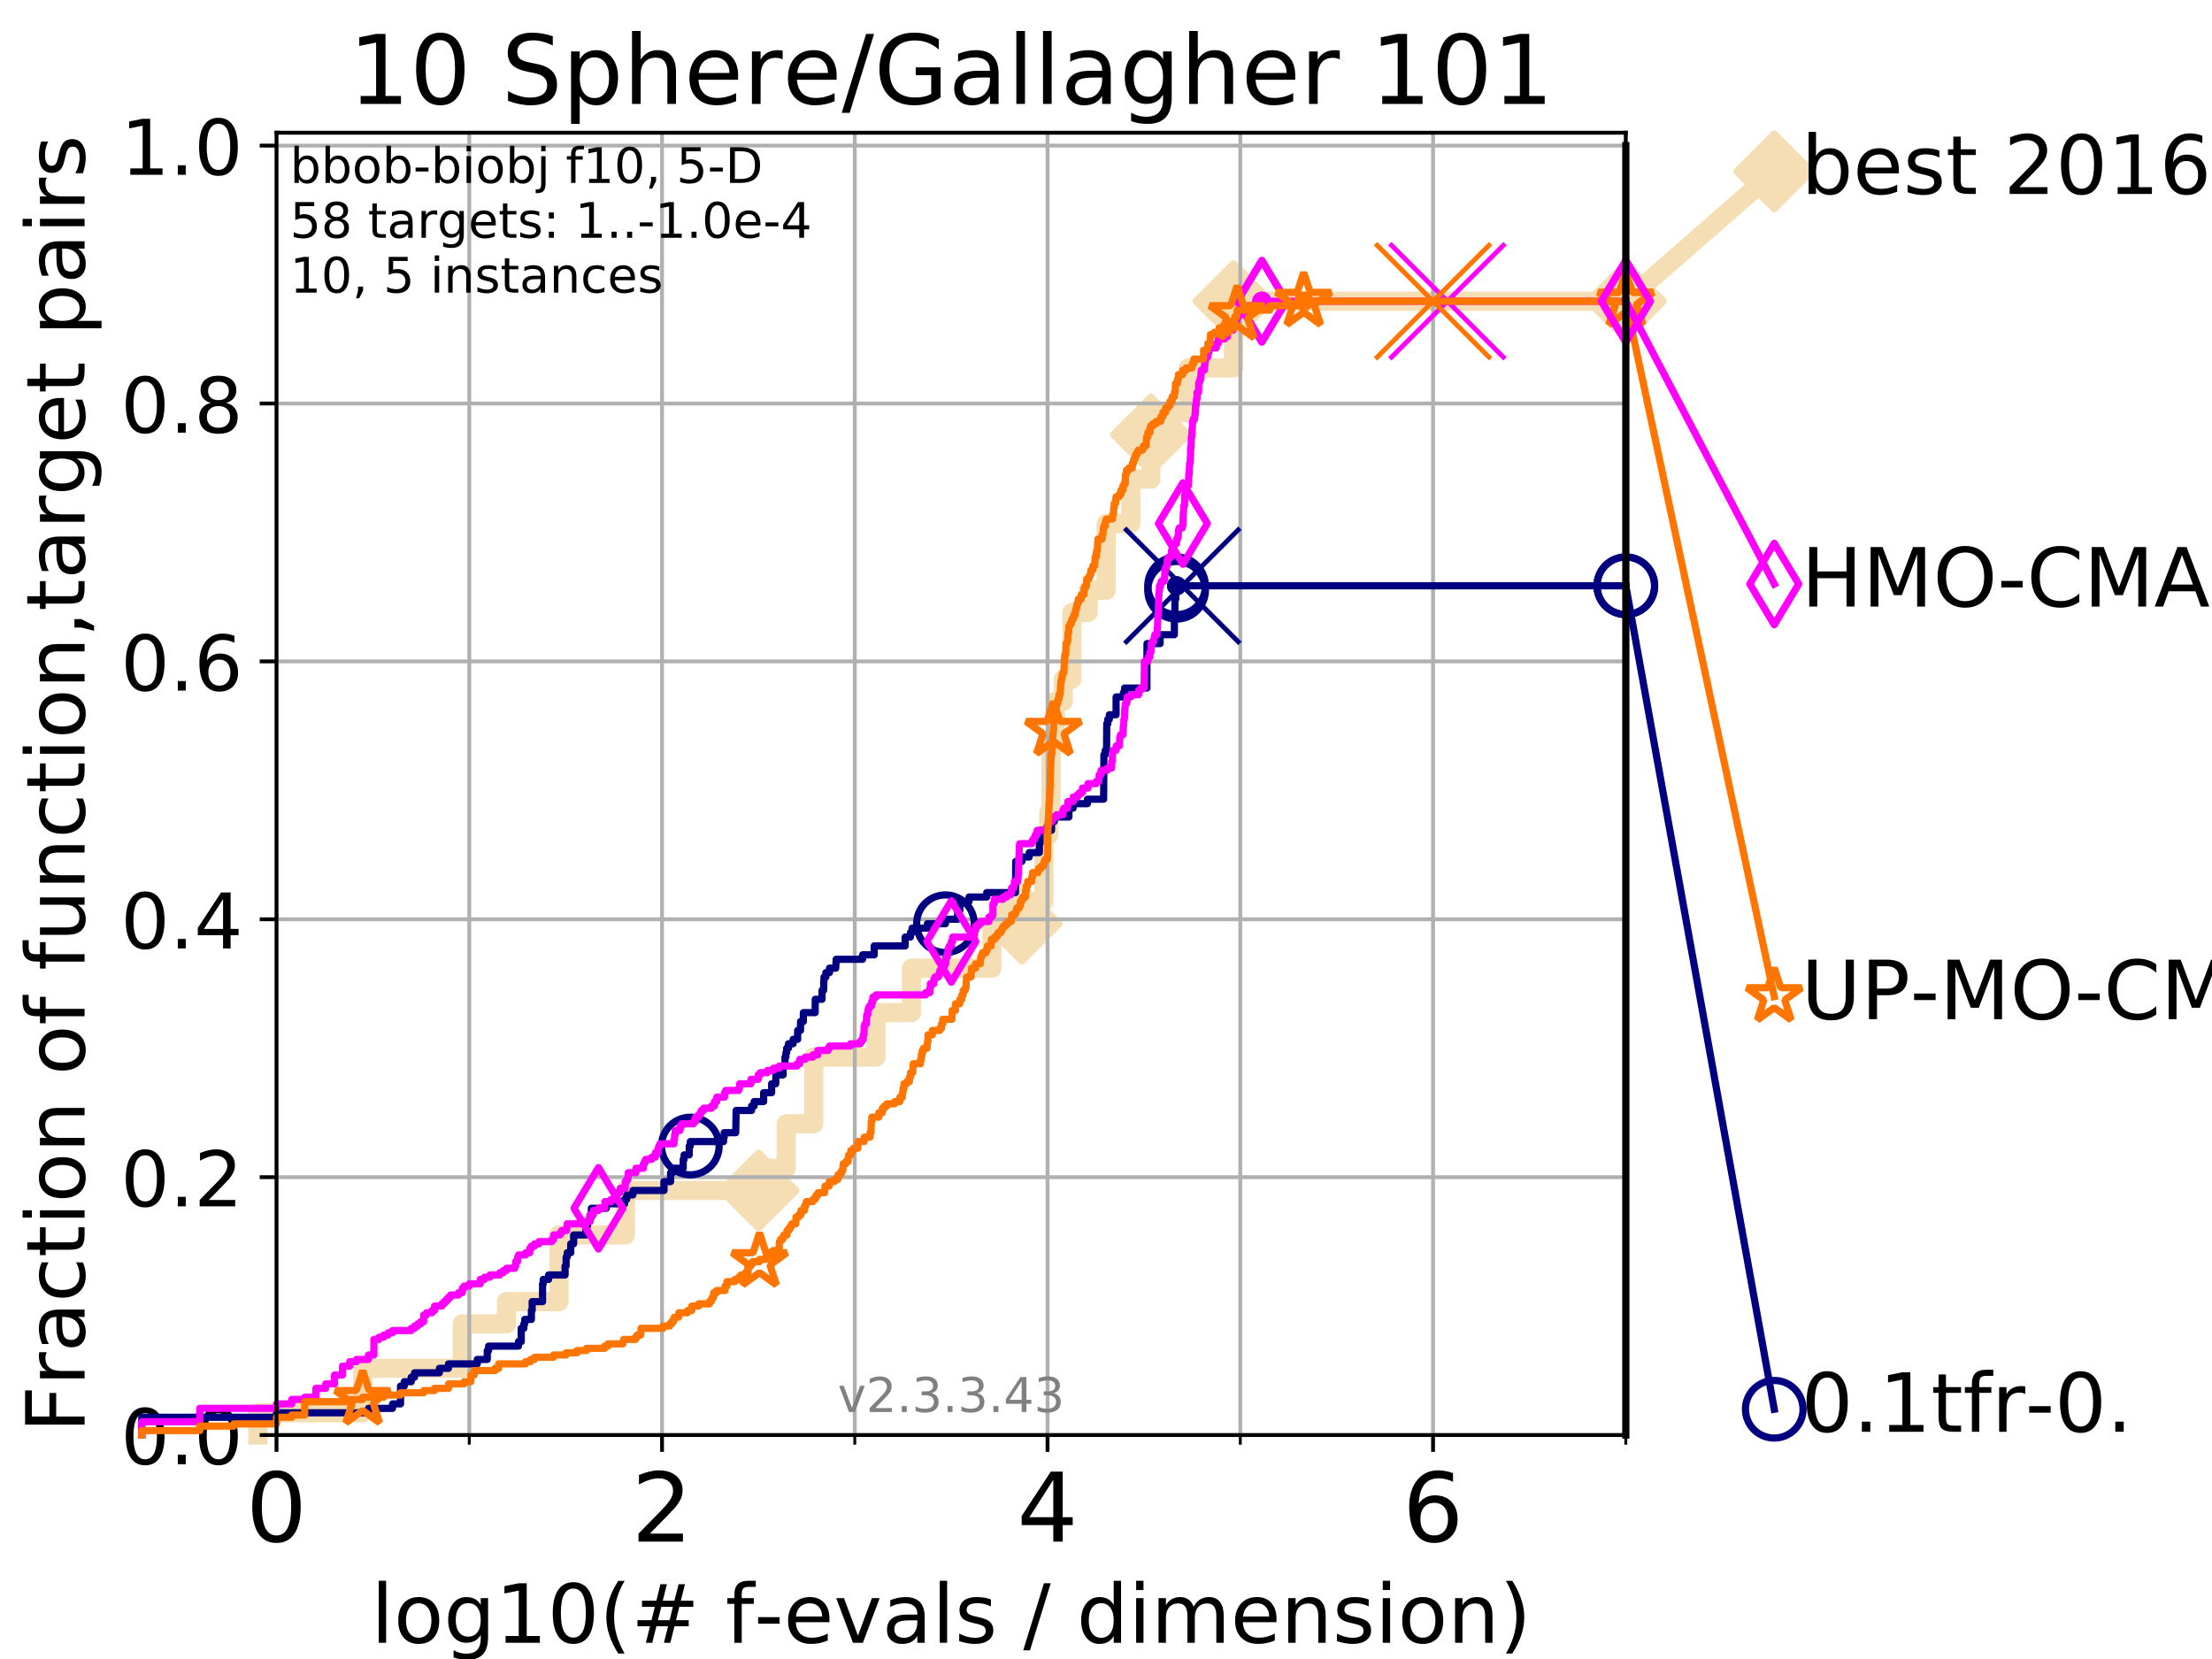 <?xml version="1.0" encoding="utf-8" standalone="no"?>
<!DOCTYPE svg PUBLIC "-//W3C//DTD SVG 1.1//EN"
  "http://www.w3.org/Graphics/SVG/1.1/DTD/svg11.dtd">
<!-- Created with matplotlib (https://matplotlib.org/) -->
<svg height="345.6pt" version="1.1" viewBox="0 0 460.8 345.6" width="460.8pt" xmlns="http://www.w3.org/2000/svg" xmlns:xlink="http://www.w3.org/1999/xlink">
 <defs>
  <style type="text/css">
*{stroke-linecap:butt;stroke-linejoin:round;}
  </style>
 </defs>
 <g id="figure_1">
  <g id="patch_1">
   <path d="M 0 345.6 
L 460.8 345.6 
L 460.8 0 
L 0 0 
z
" style="fill:#ffffff;"/>
  </g>
  <g id="axes_1">
   <g id="patch_2">
    <path d="M 57.6 298.944 
L 338.688 298.944 
L 338.688 27.648 
L 57.6 27.648 
z
" style="fill:#ffffff;"/>
   </g>
   <g id="line2d_1">
    <path d="M 53.709 298.944 
L 53.709 294.313 
L 75.556 294.313 
L 75.556 285.05 
L 96.301 285.05 
L 96.301 275.788 
L 105.51 275.788 
L 105.51 271.157 
L 116.443 271.157 
L 116.443 257.263 
L 130.291 257.263 
L 130.291 248.001 
L 158.02 248.001 
L 158.02 243.37 
L 163.773 243.37 
L 163.773 234.107 
L 169.515 234.107 
L 169.515 220.214 
L 182.472 220.214 
L 182.472 210.951 
L 189.871 210.951 
L 189.871 201.689 
L 206.64 201.689 
L 206.64 192.426 
L 212.876 192.426 
L 212.876 187.795 
L 217.466 187.795 
L 217.466 173.901 
L 218.474 173.901 
L 218.474 169.27 
L 218.942 169.27 
L 218.942 155.377 
L 219.882 155.377 
L 219.882 146.114 
L 221.508 146.114 
L 221.508 141.483 
L 223.293 141.483 
L 223.293 127.589 
L 226.685 127.589 
L 226.685 122.958 
L 230.433 122.958 
L 230.433 109.065 
L 235.558 109.065 
L 235.558 99.802 
L 239.741 99.802 
L 239.741 90.54 
L 243.414 90.54 
L 243.414 85.909 
L 247.574 85.909 
L 247.574 76.646 
L 256.978 76.646 
L 256.978 62.753 
L 338.688 62.753 
" style="fill:none;stroke:#f5deb3;stroke-linecap:square;stroke-width:4;"/>
   </g>
   <g id="line2d_2">
    <defs>
     <path d="M 0 7.778 
L 7.778 0 
L 0 -7.778 
L -7.778 0 
z
" id="me0859d6b2b" style="stroke:#f5deb3;stroke-linejoin:miter;stroke-width:1.5;"/>
    </defs>
    <g>
     <use style="fill:#f5deb3;stroke:#f5deb3;stroke-linejoin:miter;stroke-width:1.5;" x="158.02" xlink:href="#me0859d6b2b" y="248.001"/>
     <use style="fill:#f5deb3;stroke:#f5deb3;stroke-linejoin:miter;stroke-width:1.5;" x="212.876" xlink:href="#me0859d6b2b" y="192.426"/>
     <use style="fill:#f5deb3;stroke:#f5deb3;stroke-linejoin:miter;stroke-width:1.5;" x="239.741" xlink:href="#me0859d6b2b" y="90.54"/>
     <use style="fill:#f5deb3;stroke:#f5deb3;stroke-linejoin:miter;stroke-width:1.5;" x="256.978" xlink:href="#me0859d6b2b" y="62.753"/>
     <use style="fill:#f5deb3;stroke:#f5deb3;stroke-linejoin:miter;stroke-width:1.5;" x="256.978" xlink:href="#me0859d6b2b" y="62.753"/>
     <use style="fill:#f5deb3;stroke:#f5deb3;stroke-linejoin:miter;stroke-width:1.5;" x="338.688" xlink:href="#me0859d6b2b" y="62.753"/>
    </g>
   </g>
   <g id="line2d_3">
    <path style="fill:none;stroke:#f5deb3;stroke-linecap:square;stroke-width:4;"/>
    <g/>
   </g>
   <g id="line2d_4">
    <path d="M 338.688 62.753 
L 369.608 35.706 
" style="fill:none;stroke:#f5deb3;stroke-linecap:square;stroke-width:4;"/>
    <g>
     <use style="fill:#f5deb3;stroke:#f5deb3;stroke-linejoin:miter;stroke-width:1.5;" x="338.688" xlink:href="#me0859d6b2b" y="62.753"/>
     <use style="fill:#f5deb3;stroke:#f5deb3;stroke-linejoin:miter;stroke-width:1.5;" x="369.608" xlink:href="#me0859d6b2b" y="35.706"/>
    </g>
   </g>
   <g id="matplotlib.axis_1">
    <g id="xtick_1">
     <g id="line2d_5">
      <path clip-path="url(#p641929921a)" d="M 57.6 298.944 
L 57.6 27.648 
" style="fill:none;stroke:#b0b0b0;stroke-linecap:square;stroke-width:0.8;"/>
     </g>
     <g id="line2d_6">
      <defs>
       <path d="M 0 0 
L 0 3.5 
" id="mc1ad1a9c87" style="stroke:#000000;stroke-width:0.8;"/>
      </defs>
      <g>
       <use style="stroke:#000000;stroke-width:0.8;" x="57.6" xlink:href="#mc1ad1a9c87" y="298.944"/>
      </g>
     </g>
     <g id="text_1">
      <!-- 0 -->
      <defs>
       <path d="M 31.781 66.406 
Q 24.172 66.406 20.328 58.906 
Q 16.5 51.422 16.5 36.375 
Q 16.5 21.391 20.328 13.891 
Q 24.172 6.391 31.781 6.391 
Q 39.453 6.391 43.281 13.891 
Q 47.125 21.391 47.125 36.375 
Q 47.125 51.422 43.281 58.906 
Q 39.453 66.406 31.781 66.406 
z
M 31.781 74.219 
Q 44.047 74.219 50.516 64.516 
Q 56.984 54.828 56.984 36.375 
Q 56.984 17.969 50.516 8.266 
Q 44.047 -1.422 31.781 -1.422 
Q 19.531 -1.422 13.062 8.266 
Q 6.594 17.969 6.594 36.375 
Q 6.594 54.828 13.062 64.516 
Q 19.531 74.219 31.781 74.219 
z
" id="DejaVuSans-48"/>
      </defs>
      <g transform="translate(51.237 321.141)scale(0.2 -0.2)">
       <use xlink:href="#DejaVuSans-48"/>
      </g>
     </g>
    </g>
    <g id="xtick_2">
     <g id="line2d_7">
      <path clip-path="url(#p641929921a)" d="M 137.911 298.944 
L 137.911 27.648 
" style="fill:none;stroke:#b0b0b0;stroke-linecap:square;stroke-width:0.8;"/>
     </g>
     <g id="line2d_8">
      <g>
       <use style="stroke:#000000;stroke-width:0.8;" x="137.911" xlink:href="#mc1ad1a9c87" y="298.944"/>
      </g>
     </g>
     <g id="text_2">
      <!-- 2 -->
      <defs>
       <path d="M 19.188 8.297 
L 53.609 8.297 
L 53.609 0 
L 7.328 0 
L 7.328 8.297 
Q 12.938 14.109 22.625 23.891 
Q 32.328 33.688 34.812 36.531 
Q 39.547 41.844 41.422 45.531 
Q 43.312 49.219 43.312 52.781 
Q 43.312 58.594 39.234 62.25 
Q 35.156 65.922 28.609 65.922 
Q 23.969 65.922 18.812 64.312 
Q 13.672 62.703 7.812 59.422 
L 7.812 69.391 
Q 13.766 71.781 18.938 73 
Q 24.125 74.219 28.422 74.219 
Q 39.75 74.219 46.484 68.547 
Q 53.219 62.891 53.219 53.422 
Q 53.219 48.922 51.531 44.891 
Q 49.859 40.875 45.406 35.406 
Q 44.188 33.984 37.641 27.219 
Q 31.109 20.453 19.188 8.297 
z
" id="DejaVuSans-50"/>
      </defs>
      <g transform="translate(131.548 321.141)scale(0.2 -0.2)">
       <use xlink:href="#DejaVuSans-50"/>
      </g>
     </g>
    </g>
    <g id="xtick_3">
     <g id="line2d_9">
      <path clip-path="url(#p641929921a)" d="M 218.222 298.944 
L 218.222 27.648 
" style="fill:none;stroke:#b0b0b0;stroke-linecap:square;stroke-width:0.8;"/>
     </g>
     <g id="line2d_10">
      <g>
       <use style="stroke:#000000;stroke-width:0.8;" x="218.222" xlink:href="#mc1ad1a9c87" y="298.944"/>
      </g>
     </g>
     <g id="text_3">
      <!-- 4 -->
      <defs>
       <path d="M 37.797 64.312 
L 12.891 25.391 
L 37.797 25.391 
z
M 35.203 72.906 
L 47.609 72.906 
L 47.609 25.391 
L 58.016 25.391 
L 58.016 17.188 
L 47.609 17.188 
L 47.609 0 
L 37.797 0 
L 37.797 17.188 
L 4.891 17.188 
L 4.891 26.703 
z
" id="DejaVuSans-52"/>
      </defs>
      <g transform="translate(211.859 321.141)scale(0.2 -0.2)">
       <use xlink:href="#DejaVuSans-52"/>
      </g>
     </g>
    </g>
    <g id="xtick_4">
     <g id="line2d_11">
      <path clip-path="url(#p641929921a)" d="M 298.533 298.944 
L 298.533 27.648 
" style="fill:none;stroke:#b0b0b0;stroke-linecap:square;stroke-width:0.8;"/>
     </g>
     <g id="line2d_12">
      <g>
       <use style="stroke:#000000;stroke-width:0.8;" x="298.533" xlink:href="#mc1ad1a9c87" y="298.944"/>
      </g>
     </g>
     <g id="text_4">
      <!-- 6 -->
      <defs>
       <path d="M 33.016 40.375 
Q 26.375 40.375 22.484 35.828 
Q 18.609 31.297 18.609 23.391 
Q 18.609 15.531 22.484 10.953 
Q 26.375 6.391 33.016 6.391 
Q 39.656 6.391 43.531 10.953 
Q 47.406 15.531 47.406 23.391 
Q 47.406 31.297 43.531 35.828 
Q 39.656 40.375 33.016 40.375 
z
M 52.594 71.297 
L 52.594 62.312 
Q 48.875 64.062 45.094 64.984 
Q 41.312 65.922 37.594 65.922 
Q 27.828 65.922 22.672 59.328 
Q 17.531 52.734 16.797 39.406 
Q 19.672 43.656 24.016 45.922 
Q 28.375 48.188 33.594 48.188 
Q 44.578 48.188 50.953 41.516 
Q 57.328 34.859 57.328 23.391 
Q 57.328 12.156 50.688 5.359 
Q 44.047 -1.422 33.016 -1.422 
Q 20.359 -1.422 13.672 8.266 
Q 6.984 17.969 6.984 36.375 
Q 6.984 53.656 15.188 63.938 
Q 23.391 74.219 37.203 74.219 
Q 40.922 74.219 44.703 73.484 
Q 48.484 72.75 52.594 71.297 
z
" id="DejaVuSans-54"/>
      </defs>
      <g transform="translate(292.17 321.141)scale(0.2 -0.2)">
       <use xlink:href="#DejaVuSans-54"/>
      </g>
     </g>
    </g>
    <g id="xtick_5">
     <g id="line2d_13">
      <path clip-path="url(#p641929921a)" d="M 97.755 298.944 
L 97.755 27.648 
" style="fill:none;stroke:#b0b0b0;stroke-linecap:square;stroke-width:0.8;"/>
     </g>
     <g id="line2d_14">
      <defs>
       <path d="M 0 0 
L 0 2 
" id="m0d72410643" style="stroke:#000000;stroke-width:0.6;"/>
      </defs>
      <g>
       <use style="stroke:#000000;stroke-width:0.6;" x="97.755" xlink:href="#m0d72410643" y="298.944"/>
      </g>
     </g>
    </g>
    <g id="xtick_6">
     <g id="line2d_15">
      <path clip-path="url(#p641929921a)" d="M 178.066 298.944 
L 178.066 27.648 
" style="fill:none;stroke:#b0b0b0;stroke-linecap:square;stroke-width:0.8;"/>
     </g>
     <g id="line2d_16">
      <g>
       <use style="stroke:#000000;stroke-width:0.6;" x="178.066" xlink:href="#m0d72410643" y="298.944"/>
      </g>
     </g>
    </g>
    <g id="xtick_7">
     <g id="line2d_17">
      <path clip-path="url(#p641929921a)" d="M 258.377 298.944 
L 258.377 27.648 
" style="fill:none;stroke:#b0b0b0;stroke-linecap:square;stroke-width:0.8;"/>
     </g>
     <g id="line2d_18">
      <g>
       <use style="stroke:#000000;stroke-width:0.6;" x="258.377" xlink:href="#m0d72410643" y="298.944"/>
      </g>
     </g>
    </g>
    <g id="xtick_8">
     <g id="line2d_19">
      <path clip-path="url(#p641929921a)" d="M 338.688 298.944 
L 338.688 27.648 
" style="fill:none;stroke:#b0b0b0;stroke-linecap:square;stroke-width:0.8;"/>
     </g>
     <g id="line2d_20">
      <g>
       <use style="stroke:#000000;stroke-width:0.6;" x="338.688" xlink:href="#m0d72410643" y="298.944"/>
      </g>
     </g>
    </g>
    <g id="text_5">
     <!-- log10(# f-evals / dimension) -->
     <defs>
      <path d="M 9.422 75.984 
L 18.406 75.984 
L 18.406 0 
L 9.422 0 
z
" id="DejaVuSans-108"/>
      <path d="M 30.609 48.391 
Q 23.391 48.391 19.188 42.75 
Q 14.984 37.109 14.984 27.297 
Q 14.984 17.484 19.156 11.844 
Q 23.344 6.203 30.609 6.203 
Q 37.797 6.203 41.984 11.859 
Q 46.188 17.531 46.188 27.297 
Q 46.188 37.016 41.984 42.703 
Q 37.797 48.391 30.609 48.391 
z
M 30.609 56 
Q 42.328 56 49.016 48.375 
Q 55.719 40.766 55.719 27.297 
Q 55.719 13.875 49.016 6.219 
Q 42.328 -1.422 30.609 -1.422 
Q 18.844 -1.422 12.172 6.219 
Q 5.516 13.875 5.516 27.297 
Q 5.516 40.766 12.172 48.375 
Q 18.844 56 30.609 56 
z
" id="DejaVuSans-111"/>
      <path d="M 45.406 27.984 
Q 45.406 37.75 41.375 43.109 
Q 37.359 48.484 30.078 48.484 
Q 22.859 48.484 18.828 43.109 
Q 14.797 37.75 14.797 27.984 
Q 14.797 18.266 18.828 12.891 
Q 22.859 7.516 30.078 7.516 
Q 37.359 7.516 41.375 12.891 
Q 45.406 18.266 45.406 27.984 
z
M 54.391 6.781 
Q 54.391 -7.172 48.188 -13.984 
Q 42 -20.797 29.203 -20.797 
Q 24.469 -20.797 20.266 -20.094 
Q 16.062 -19.391 12.109 -17.922 
L 12.109 -9.188 
Q 16.062 -11.328 19.922 -12.344 
Q 23.781 -13.375 27.781 -13.375 
Q 36.625 -13.375 41.016 -8.766 
Q 45.406 -4.156 45.406 5.172 
L 45.406 9.625 
Q 42.625 4.781 38.281 2.391 
Q 33.938 0 27.875 0 
Q 17.828 0 11.672 7.656 
Q 5.516 15.328 5.516 27.984 
Q 5.516 40.672 11.672 48.328 
Q 17.828 56 27.875 56 
Q 33.938 56 38.281 53.609 
Q 42.625 51.219 45.406 46.391 
L 45.406 54.688 
L 54.391 54.688 
z
" id="DejaVuSans-103"/>
      <path d="M 12.406 8.297 
L 28.516 8.297 
L 28.516 63.922 
L 10.984 60.406 
L 10.984 69.391 
L 28.422 72.906 
L 38.281 72.906 
L 38.281 8.297 
L 54.391 8.297 
L 54.391 0 
L 12.406 0 
z
" id="DejaVuSans-49"/>
      <path d="M 31 75.875 
Q 24.469 64.656 21.281 53.656 
Q 18.109 42.672 18.109 31.391 
Q 18.109 20.125 21.312 9.062 
Q 24.516 -2 31 -13.188 
L 23.188 -13.188 
Q 15.875 -1.703 12.234 9.375 
Q 8.594 20.453 8.594 31.391 
Q 8.594 42.281 12.203 53.312 
Q 15.828 64.359 23.188 75.875 
z
" id="DejaVuSans-40"/>
      <path d="M 51.125 44 
L 36.922 44 
L 32.812 27.688 
L 47.125 27.688 
z
M 43.797 71.781 
L 38.719 51.516 
L 52.984 51.516 
L 58.109 71.781 
L 65.922 71.781 
L 60.891 51.516 
L 76.125 51.516 
L 76.125 44 
L 58.984 44 
L 54.984 27.688 
L 70.516 27.688 
L 70.516 20.219 
L 53.078 20.219 
L 48 0 
L 40.188 0 
L 45.219 20.219 
L 30.906 20.219 
L 25.875 0 
L 18.016 0 
L 23.094 20.219 
L 7.719 20.219 
L 7.719 27.688 
L 24.906 27.688 
L 29 44 
L 13.281 44 
L 13.281 51.516 
L 30.906 51.516 
L 35.891 71.781 
z
" id="DejaVuSans-35"/>
      <path id="DejaVuSans-32"/>
      <path d="M 37.109 75.984 
L 37.109 68.5 
L 28.516 68.5 
Q 23.688 68.5 21.797 66.547 
Q 19.922 64.594 19.922 59.516 
L 19.922 54.688 
L 34.719 54.688 
L 34.719 47.703 
L 19.922 47.703 
L 19.922 0 
L 10.891 0 
L 10.891 47.703 
L 2.297 47.703 
L 2.297 54.688 
L 10.891 54.688 
L 10.891 58.5 
Q 10.891 67.625 15.141 71.797 
Q 19.391 75.984 28.609 75.984 
z
" id="DejaVuSans-102"/>
      <path d="M 4.891 31.391 
L 31.203 31.391 
L 31.203 23.391 
L 4.891 23.391 
z
" id="DejaVuSans-45"/>
      <path d="M 56.203 29.594 
L 56.203 25.203 
L 14.891 25.203 
Q 15.484 15.922 20.484 11.062 
Q 25.484 6.203 34.422 6.203 
Q 39.594 6.203 44.453 7.469 
Q 49.312 8.734 54.109 11.281 
L 54.109 2.781 
Q 49.266 0.734 44.188 -0.344 
Q 39.109 -1.422 33.891 -1.422 
Q 20.797 -1.422 13.156 6.188 
Q 5.516 13.812 5.516 26.812 
Q 5.516 40.234 12.766 48.109 
Q 20.016 56 32.328 56 
Q 43.359 56 49.781 48.891 
Q 56.203 41.797 56.203 29.594 
z
M 47.219 32.234 
Q 47.125 39.594 43.094 43.984 
Q 39.062 48.391 32.422 48.391 
Q 24.906 48.391 20.391 44.141 
Q 15.875 39.891 15.188 32.172 
z
" id="DejaVuSans-101"/>
      <path d="M 2.984 54.688 
L 12.5 54.688 
L 29.594 8.797 
L 46.688 54.688 
L 56.203 54.688 
L 35.688 0 
L 23.484 0 
z
" id="DejaVuSans-118"/>
      <path d="M 34.281 27.484 
Q 23.391 27.484 19.188 25 
Q 14.984 22.516 14.984 16.5 
Q 14.984 11.719 18.141 8.906 
Q 21.297 6.109 26.703 6.109 
Q 34.188 6.109 38.703 11.406 
Q 43.219 16.703 43.219 25.484 
L 43.219 27.484 
z
M 52.203 31.203 
L 52.203 0 
L 43.219 0 
L 43.219 8.297 
Q 40.141 3.328 35.547 0.953 
Q 30.953 -1.422 24.312 -1.422 
Q 15.922 -1.422 10.953 3.297 
Q 6 8.016 6 15.922 
Q 6 25.141 12.172 29.828 
Q 18.359 34.516 30.609 34.516 
L 43.219 34.516 
L 43.219 35.406 
Q 43.219 41.609 39.141 45 
Q 35.062 48.391 27.688 48.391 
Q 23 48.391 18.547 47.266 
Q 14.109 46.141 10.016 43.891 
L 10.016 52.203 
Q 14.938 54.109 19.578 55.047 
Q 24.219 56 28.609 56 
Q 40.484 56 46.344 49.844 
Q 52.203 43.703 52.203 31.203 
z
" id="DejaVuSans-97"/>
      <path d="M 44.281 53.078 
L 44.281 44.578 
Q 40.484 46.531 36.375 47.5 
Q 32.281 48.484 27.875 48.484 
Q 21.188 48.484 17.844 46.438 
Q 14.5 44.391 14.5 40.281 
Q 14.5 37.156 16.891 35.375 
Q 19.281 33.594 26.516 31.984 
L 29.594 31.297 
Q 39.156 29.25 43.188 25.516 
Q 47.219 21.781 47.219 15.094 
Q 47.219 7.469 41.188 3.016 
Q 35.156 -1.422 24.609 -1.422 
Q 20.219 -1.422 15.453 -0.562 
Q 10.688 0.297 5.422 2 
L 5.422 11.281 
Q 10.406 8.688 15.234 7.391 
Q 20.062 6.109 24.812 6.109 
Q 31.156 6.109 34.562 8.281 
Q 37.984 10.453 37.984 14.406 
Q 37.984 18.062 35.516 20.016 
Q 33.062 21.969 24.703 23.781 
L 21.578 24.516 
Q 13.234 26.266 9.516 29.906 
Q 5.812 33.547 5.812 39.891 
Q 5.812 47.609 11.281 51.797 
Q 16.75 56 26.812 56 
Q 31.781 56 36.172 55.266 
Q 40.578 54.547 44.281 53.078 
z
" id="DejaVuSans-115"/>
      <path d="M 25.391 72.906 
L 33.688 72.906 
L 8.297 -9.281 
L 0 -9.281 
z
" id="DejaVuSans-47"/>
      <path d="M 45.406 46.391 
L 45.406 75.984 
L 54.391 75.984 
L 54.391 0 
L 45.406 0 
L 45.406 8.203 
Q 42.578 3.328 38.25 0.953 
Q 33.938 -1.422 27.875 -1.422 
Q 17.969 -1.422 11.734 6.484 
Q 5.516 14.406 5.516 27.297 
Q 5.516 40.188 11.734 48.094 
Q 17.969 56 27.875 56 
Q 33.938 56 38.25 53.625 
Q 42.578 51.266 45.406 46.391 
z
M 14.797 27.297 
Q 14.797 17.391 18.875 11.75 
Q 22.953 6.109 30.078 6.109 
Q 37.203 6.109 41.297 11.75 
Q 45.406 17.391 45.406 27.297 
Q 45.406 37.203 41.297 42.844 
Q 37.203 48.484 30.078 48.484 
Q 22.953 48.484 18.875 42.844 
Q 14.797 37.203 14.797 27.297 
z
" id="DejaVuSans-100"/>
      <path d="M 9.422 54.688 
L 18.406 54.688 
L 18.406 0 
L 9.422 0 
z
M 9.422 75.984 
L 18.406 75.984 
L 18.406 64.594 
L 9.422 64.594 
z
" id="DejaVuSans-105"/>
      <path d="M 52 44.188 
Q 55.375 50.25 60.062 53.125 
Q 64.75 56 71.094 56 
Q 79.641 56 84.281 50.016 
Q 88.922 44.047 88.922 33.016 
L 88.922 0 
L 79.891 0 
L 79.891 32.719 
Q 79.891 40.578 77.094 44.375 
Q 74.312 48.188 68.609 48.188 
Q 61.625 48.188 57.562 43.547 
Q 53.516 38.922 53.516 30.906 
L 53.516 0 
L 44.484 0 
L 44.484 32.719 
Q 44.484 40.625 41.703 44.406 
Q 38.922 48.188 33.109 48.188 
Q 26.219 48.188 22.156 43.531 
Q 18.109 38.875 18.109 30.906 
L 18.109 0 
L 9.078 0 
L 9.078 54.688 
L 18.109 54.688 
L 18.109 46.188 
Q 21.188 51.219 25.484 53.609 
Q 29.781 56 35.688 56 
Q 41.656 56 45.828 52.969 
Q 50 49.953 52 44.188 
z
" id="DejaVuSans-109"/>
      <path d="M 54.891 33.016 
L 54.891 0 
L 45.906 0 
L 45.906 32.719 
Q 45.906 40.484 42.875 44.328 
Q 39.844 48.188 33.797 48.188 
Q 26.516 48.188 22.312 43.547 
Q 18.109 38.922 18.109 30.906 
L 18.109 0 
L 9.078 0 
L 9.078 54.688 
L 18.109 54.688 
L 18.109 46.188 
Q 21.344 51.125 25.703 53.562 
Q 30.078 56 35.797 56 
Q 45.219 56 50.047 50.172 
Q 54.891 44.344 54.891 33.016 
z
" id="DejaVuSans-110"/>
      <path d="M 8.016 75.875 
L 15.828 75.875 
Q 23.141 64.359 26.781 53.312 
Q 30.422 42.281 30.422 31.391 
Q 30.422 20.453 26.781 9.375 
Q 23.141 -1.703 15.828 -13.188 
L 8.016 -13.188 
Q 14.5 -2 17.703 9.062 
Q 20.906 20.125 20.906 31.391 
Q 20.906 42.672 17.703 53.656 
Q 14.5 64.656 8.016 75.875 
z
" id="DejaVuSans-41"/>
     </defs>
     <g transform="translate(77.303 342.218)scale(0.17 -0.17)">
      <use xlink:href="#DejaVuSans-108"/>
      <use x="27.783" xlink:href="#DejaVuSans-111"/>
      <use x="88.965" xlink:href="#DejaVuSans-103"/>
      <use x="152.441" xlink:href="#DejaVuSans-49"/>
      <use x="216.064" xlink:href="#DejaVuSans-48"/>
      <use x="279.688" xlink:href="#DejaVuSans-40"/>
      <use x="318.701" xlink:href="#DejaVuSans-35"/>
      <use x="402.49" xlink:href="#DejaVuSans-32"/>
      <use x="434.277" xlink:href="#DejaVuSans-102"/>
      <use x="469.404" xlink:href="#DejaVuSans-45"/>
      <use x="505.488" xlink:href="#DejaVuSans-101"/>
      <use x="567.012" xlink:href="#DejaVuSans-118"/>
      <use x="626.191" xlink:href="#DejaVuSans-97"/>
      <use x="687.471" xlink:href="#DejaVuSans-108"/>
      <use x="715.254" xlink:href="#DejaVuSans-115"/>
      <use x="767.354" xlink:href="#DejaVuSans-32"/>
      <use x="799.141" xlink:href="#DejaVuSans-47"/>
      <use x="832.832" xlink:href="#DejaVuSans-32"/>
      <use x="864.619" xlink:href="#DejaVuSans-100"/>
      <use x="928.096" xlink:href="#DejaVuSans-105"/>
      <use x="955.879" xlink:href="#DejaVuSans-109"/>
      <use x="1053.291" xlink:href="#DejaVuSans-101"/>
      <use x="1114.814" xlink:href="#DejaVuSans-110"/>
      <use x="1178.193" xlink:href="#DejaVuSans-115"/>
      <use x="1230.293" xlink:href="#DejaVuSans-105"/>
      <use x="1258.076" xlink:href="#DejaVuSans-111"/>
      <use x="1319.258" xlink:href="#DejaVuSans-110"/>
      <use x="1382.637" xlink:href="#DejaVuSans-41"/>
     </g>
    </g>
   </g>
   <g id="matplotlib.axis_2">
    <g id="ytick_1">
     <g id="line2d_21">
      <path clip-path="url(#p641929921a)" d="M 57.6 298.944 
L 338.688 298.944 
" style="fill:none;stroke:#b0b0b0;stroke-linecap:square;stroke-width:0.8;"/>
     </g>
     <g id="line2d_22">
      <defs>
       <path d="M 0 0 
L -3.5 0 
" id="m0b019221d5" style="stroke:#000000;stroke-width:0.8;"/>
      </defs>
      <g>
       <use style="stroke:#000000;stroke-width:0.8;" x="57.6" xlink:href="#m0b019221d5" y="298.944"/>
      </g>
     </g>
     <g id="text_6">
      <!-- 0.0 -->
      <defs>
       <path d="M 10.688 12.406 
L 21 12.406 
L 21 0 
L 10.688 0 
z
" id="DejaVuSans-46"/>
      </defs>
      <g transform="translate(25.155 305.023)scale(0.16 -0.16)">
       <use xlink:href="#DejaVuSans-48"/>
       <use x="63.623" xlink:href="#DejaVuSans-46"/>
       <use x="95.41" xlink:href="#DejaVuSans-48"/>
      </g>
     </g>
    </g>
    <g id="ytick_2">
     <g id="line2d_23">
      <path clip-path="url(#p641929921a)" d="M 57.6 245.222 
L 338.688 245.222 
" style="fill:none;stroke:#b0b0b0;stroke-linecap:square;stroke-width:0.8;"/>
     </g>
     <g id="line2d_24">
      <g>
       <use style="stroke:#000000;stroke-width:0.8;" x="57.6" xlink:href="#m0b019221d5" y="245.222"/>
      </g>
     </g>
     <g id="text_7">
      <!-- 0.2 -->
      <g transform="translate(25.155 251.301)scale(0.16 -0.16)">
       <use xlink:href="#DejaVuSans-48"/>
       <use x="63.623" xlink:href="#DejaVuSans-46"/>
       <use x="95.41" xlink:href="#DejaVuSans-50"/>
      </g>
     </g>
    </g>
    <g id="ytick_3">
     <g id="line2d_25">
      <path clip-path="url(#p641929921a)" d="M 57.6 191.5 
L 338.688 191.5 
" style="fill:none;stroke:#b0b0b0;stroke-linecap:square;stroke-width:0.8;"/>
     </g>
     <g id="line2d_26">
      <g>
       <use style="stroke:#000000;stroke-width:0.8;" x="57.6" xlink:href="#m0b019221d5" y="191.5"/>
      </g>
     </g>
     <g id="text_8">
      <!-- 0.4 -->
      <g transform="translate(25.155 197.579)scale(0.16 -0.16)">
       <use xlink:href="#DejaVuSans-48"/>
       <use x="63.623" xlink:href="#DejaVuSans-46"/>
       <use x="95.41" xlink:href="#DejaVuSans-52"/>
      </g>
     </g>
    </g>
    <g id="ytick_4">
     <g id="line2d_27">
      <path clip-path="url(#p641929921a)" d="M 57.6 137.778 
L 338.688 137.778 
" style="fill:none;stroke:#b0b0b0;stroke-linecap:square;stroke-width:0.8;"/>
     </g>
     <g id="line2d_28">
      <g>
       <use style="stroke:#000000;stroke-width:0.8;" x="57.6" xlink:href="#m0b019221d5" y="137.778"/>
      </g>
     </g>
     <g id="text_9">
      <!-- 0.6 -->
      <g transform="translate(25.155 143.857)scale(0.16 -0.16)">
       <use xlink:href="#DejaVuSans-48"/>
       <use x="63.623" xlink:href="#DejaVuSans-46"/>
       <use x="95.41" xlink:href="#DejaVuSans-54"/>
      </g>
     </g>
    </g>
    <g id="ytick_5">
     <g id="line2d_29">
      <path clip-path="url(#p641929921a)" d="M 57.6 84.056 
L 338.688 84.056 
" style="fill:none;stroke:#b0b0b0;stroke-linecap:square;stroke-width:0.8;"/>
     </g>
     <g id="line2d_30">
      <g>
       <use style="stroke:#000000;stroke-width:0.8;" x="57.6" xlink:href="#m0b019221d5" y="84.056"/>
      </g>
     </g>
     <g id="text_10">
      <!-- 0.8 -->
      <defs>
       <path d="M 31.781 34.625 
Q 24.75 34.625 20.719 30.859 
Q 16.703 27.094 16.703 20.516 
Q 16.703 13.922 20.719 10.156 
Q 24.75 6.391 31.781 6.391 
Q 38.812 6.391 42.859 10.172 
Q 46.922 13.969 46.922 20.516 
Q 46.922 27.094 42.891 30.859 
Q 38.875 34.625 31.781 34.625 
z
M 21.922 38.812 
Q 15.578 40.375 12.031 44.719 
Q 8.5 49.078 8.5 55.328 
Q 8.5 64.062 14.719 69.141 
Q 20.953 74.219 31.781 74.219 
Q 42.672 74.219 48.875 69.141 
Q 55.078 64.062 55.078 55.328 
Q 55.078 49.078 51.531 44.719 
Q 48 40.375 41.703 38.812 
Q 48.828 37.156 52.797 32.312 
Q 56.781 27.484 56.781 20.516 
Q 56.781 9.906 50.312 4.234 
Q 43.844 -1.422 31.781 -1.422 
Q 19.734 -1.422 13.25 4.234 
Q 6.781 9.906 6.781 20.516 
Q 6.781 27.484 10.781 32.312 
Q 14.797 37.156 21.922 38.812 
z
M 18.312 54.391 
Q 18.312 48.734 21.844 45.562 
Q 25.391 42.391 31.781 42.391 
Q 38.141 42.391 41.719 45.562 
Q 45.312 48.734 45.312 54.391 
Q 45.312 60.062 41.719 63.234 
Q 38.141 66.406 31.781 66.406 
Q 25.391 66.406 21.844 63.234 
Q 18.312 60.062 18.312 54.391 
z
" id="DejaVuSans-56"/>
      </defs>
      <g transform="translate(25.155 90.135)scale(0.16 -0.16)">
       <use xlink:href="#DejaVuSans-48"/>
       <use x="63.623" xlink:href="#DejaVuSans-46"/>
       <use x="95.41" xlink:href="#DejaVuSans-56"/>
      </g>
     </g>
    </g>
    <g id="ytick_6">
     <g id="line2d_31">
      <path clip-path="url(#p641929921a)" d="M 57.6 30.334 
L 338.688 30.334 
" style="fill:none;stroke:#b0b0b0;stroke-linecap:square;stroke-width:0.8;"/>
     </g>
     <g id="line2d_32">
      <g>
       <use style="stroke:#000000;stroke-width:0.8;" x="57.6" xlink:href="#m0b019221d5" y="30.334"/>
      </g>
     </g>
     <g id="text_11">
      <!-- 1.0 -->
      <g transform="translate(25.155 36.413)scale(0.16 -0.16)">
       <use xlink:href="#DejaVuSans-49"/>
       <use x="63.623" xlink:href="#DejaVuSans-46"/>
       <use x="95.41" xlink:href="#DejaVuSans-48"/>
      </g>
     </g>
    </g>
    <g id="text_12">
     <!-- Fraction of function,target pairs -->
     <defs>
      <path d="M 9.812 72.906 
L 51.703 72.906 
L 51.703 64.594 
L 19.672 64.594 
L 19.672 43.109 
L 48.578 43.109 
L 48.578 34.812 
L 19.672 34.812 
L 19.672 0 
L 9.812 0 
z
" id="DejaVuSans-70"/>
      <path d="M 41.109 46.297 
Q 39.594 47.172 37.812 47.578 
Q 36.031 48 33.891 48 
Q 26.266 48 22.188 43.047 
Q 18.109 38.094 18.109 28.812 
L 18.109 0 
L 9.078 0 
L 9.078 54.688 
L 18.109 54.688 
L 18.109 46.188 
Q 20.953 51.172 25.484 53.578 
Q 30.031 56 36.531 56 
Q 37.453 56 38.578 55.875 
Q 39.703 55.766 41.062 55.516 
z
" id="DejaVuSans-114"/>
      <path d="M 48.781 52.594 
L 48.781 44.188 
Q 44.969 46.297 41.141 47.344 
Q 37.312 48.391 33.406 48.391 
Q 24.656 48.391 19.812 42.844 
Q 14.984 37.312 14.984 27.297 
Q 14.984 17.281 19.812 11.734 
Q 24.656 6.203 33.406 6.203 
Q 37.312 6.203 41.141 7.25 
Q 44.969 8.297 48.781 10.406 
L 48.781 2.094 
Q 45.016 0.344 40.984 -0.531 
Q 36.969 -1.422 32.422 -1.422 
Q 20.062 -1.422 12.781 6.344 
Q 5.516 14.109 5.516 27.297 
Q 5.516 40.672 12.859 48.328 
Q 20.219 56 33.016 56 
Q 37.156 56 41.109 55.141 
Q 45.062 54.297 48.781 52.594 
z
" id="DejaVuSans-99"/>
      <path d="M 18.312 70.219 
L 18.312 54.688 
L 36.812 54.688 
L 36.812 47.703 
L 18.312 47.703 
L 18.312 18.016 
Q 18.312 11.328 20.141 9.422 
Q 21.969 7.516 27.594 7.516 
L 36.812 7.516 
L 36.812 0 
L 27.594 0 
Q 17.188 0 13.234 3.875 
Q 9.281 7.766 9.281 18.016 
L 9.281 47.703 
L 2.688 47.703 
L 2.688 54.688 
L 9.281 54.688 
L 9.281 70.219 
z
" id="DejaVuSans-116"/>
      <path d="M 8.5 21.578 
L 8.5 54.688 
L 17.484 54.688 
L 17.484 21.922 
Q 17.484 14.156 20.5 10.266 
Q 23.531 6.391 29.594 6.391 
Q 36.859 6.391 41.078 11.031 
Q 45.312 15.672 45.312 23.688 
L 45.312 54.688 
L 54.297 54.688 
L 54.297 0 
L 45.312 0 
L 45.312 8.406 
Q 42.047 3.422 37.719 1 
Q 33.406 -1.422 27.688 -1.422 
Q 18.266 -1.422 13.375 4.438 
Q 8.5 10.297 8.5 21.578 
z
M 31.109 56 
z
" id="DejaVuSans-117"/>
      <path d="M 11.719 12.406 
L 22.016 12.406 
L 22.016 4 
L 14.016 -11.625 
L 7.719 -11.625 
L 11.719 4 
z
" id="DejaVuSans-44"/>
      <path d="M 18.109 8.203 
L 18.109 -20.797 
L 9.078 -20.797 
L 9.078 54.688 
L 18.109 54.688 
L 18.109 46.391 
Q 20.953 51.266 25.266 53.625 
Q 29.594 56 35.594 56 
Q 45.562 56 51.781 48.094 
Q 58.016 40.188 58.016 27.297 
Q 58.016 14.406 51.781 6.484 
Q 45.562 -1.422 35.594 -1.422 
Q 29.594 -1.422 25.266 0.953 
Q 20.953 3.328 18.109 8.203 
z
M 48.688 27.297 
Q 48.688 37.203 44.609 42.844 
Q 40.531 48.484 33.406 48.484 
Q 26.266 48.484 22.188 42.844 
Q 18.109 37.203 18.109 27.297 
Q 18.109 17.391 22.188 11.75 
Q 26.266 6.109 33.406 6.109 
Q 40.531 6.109 44.609 11.75 
Q 48.688 17.391 48.688 27.297 
z
" id="DejaVuSans-112"/>
     </defs>
     <g transform="translate(17.62 298.435)rotate(-90)scale(0.17 -0.17)">
      <use xlink:href="#DejaVuSans-70"/>
      <use x="57.41" xlink:href="#DejaVuSans-114"/>
      <use x="98.523" xlink:href="#DejaVuSans-97"/>
      <use x="159.803" xlink:href="#DejaVuSans-99"/>
      <use x="214.783" xlink:href="#DejaVuSans-116"/>
      <use x="253.992" xlink:href="#DejaVuSans-105"/>
      <use x="281.775" xlink:href="#DejaVuSans-111"/>
      <use x="342.957" xlink:href="#DejaVuSans-110"/>
      <use x="406.336" xlink:href="#DejaVuSans-32"/>
      <use x="438.123" xlink:href="#DejaVuSans-111"/>
      <use x="499.305" xlink:href="#DejaVuSans-102"/>
      <use x="534.51" xlink:href="#DejaVuSans-32"/>
      <use x="566.297" xlink:href="#DejaVuSans-102"/>
      <use x="601.502" xlink:href="#DejaVuSans-117"/>
      <use x="664.881" xlink:href="#DejaVuSans-110"/>
      <use x="728.26" xlink:href="#DejaVuSans-99"/>
      <use x="783.24" xlink:href="#DejaVuSans-116"/>
      <use x="822.449" xlink:href="#DejaVuSans-105"/>
      <use x="850.232" xlink:href="#DejaVuSans-111"/>
      <use x="911.414" xlink:href="#DejaVuSans-110"/>
      <use x="974.793" xlink:href="#DejaVuSans-44"/>
      <use x="1006.58" xlink:href="#DejaVuSans-116"/>
      <use x="1045.789" xlink:href="#DejaVuSans-97"/>
      <use x="1107.068" xlink:href="#DejaVuSans-114"/>
      <use x="1148.166" xlink:href="#DejaVuSans-103"/>
      <use x="1211.643" xlink:href="#DejaVuSans-101"/>
      <use x="1273.166" xlink:href="#DejaVuSans-116"/>
      <use x="1312.375" xlink:href="#DejaVuSans-32"/>
      <use x="1344.162" xlink:href="#DejaVuSans-112"/>
      <use x="1407.639" xlink:href="#DejaVuSans-97"/>
      <use x="1468.918" xlink:href="#DejaVuSans-105"/>
      <use x="1496.701" xlink:href="#DejaVuSans-114"/>
      <use x="1537.814" xlink:href="#DejaVuSans-115"/>
     </g>
    </g>
   </g>
   <g id="line2d_33">
    <defs>
     <path d="M 0 1.5 
C 0.398 1.5 0.779 1.342 1.061 1.061 
C 1.342 0.779 1.5 0.398 1.5 0 
C 1.5 -0.398 1.342 -0.779 1.061 -1.061 
C 0.779 -1.342 0.398 -1.5 0 -1.5 
C -0.398 -1.5 -0.779 -1.342 -1.061 -1.061 
C -1.342 -0.779 -1.5 -0.398 -1.5 0 
C -1.5 0.398 -1.342 0.779 -1.061 1.061 
C -0.779 1.342 -0.398 1.5 0 1.5 
z
" id="m69f0e13076" style="stroke:#f5deb3;"/>
    </defs>
    <g>
     <use style="fill:#f5deb3;stroke:#f5deb3;" x="256.978" xlink:href="#m69f0e13076" y="62.753"/>
     <use style="fill:#f5deb3;stroke:#f5deb3;" x="256.978" xlink:href="#m69f0e13076" y="62.753"/>
    </g>
   </g>
   <g id="line2d_34">
    <defs>
     <path d="M 0 1.5 
C 0.398 1.5 0.779 1.342 1.061 1.061 
C 1.342 0.779 1.5 0.398 1.5 0 
C 1.5 -0.398 1.342 -0.779 1.061 -1.061 
C 0.779 -1.342 0.398 -1.5 0 -1.5 
C -0.398 -1.5 -0.779 -1.342 -1.061 -1.061 
C -1.342 -0.779 -1.5 -0.398 -1.5 0 
C -1.5 0.398 -1.342 0.779 -1.061 1.061 
C -0.779 1.342 -0.398 1.5 0 1.5 
z
" id="md65b072be7" style="stroke:#000080;"/>
    </defs>
    <g>
     <use style="fill:#000080;stroke:#000080;" x="245.106" xlink:href="#md65b072be7" y="122.032"/>
     <use style="fill:#000080;stroke:#000080;" x="245.106" xlink:href="#md65b072be7" y="122.032"/>
    </g>
   </g>
   <g id="line2d_35">
    <path d="M 29.533 298.944 
L 29.533 295.239 
L 57.6 295.239 
L 57.6 294.313 
L 76.759 294.313 
L 76.759 293.387 
L 81.776 293.387 
L 81.776 292.46 
L 83.438 292.46 
L 83.438 288.755 
L 84.213 288.755 
L 84.213 287.829 
L 85.667 287.829 
L 85.667 286.903 
L 86.351 286.903 
L 86.351 285.977 
L 91.535 285.977 
L 91.535 285.05 
L 93.422 285.05 
L 93.422 284.124 
L 99.418 284.124 
L 99.418 283.198 
L 101.507 283.198 
L 101.507 281.345 
L 101.786 281.345 
L 101.786 280.419 
L 108.006 280.419 
L 108.006 279.493 
L 108.578 279.493 
L 108.578 276.714 
L 109.132 276.714 
L 109.132 275.788 
L 109.312 275.788 
L 109.312 274.862 
L 110.694 274.862 
L 110.694 273.009 
L 110.86 273.009 
L 110.86 271.157 
L 113.023 271.157 
L 113.023 267.452 
L 113.168 267.452 
L 113.168 266.526 
L 114.284 266.526 
L 114.284 265.599 
L 117.71 265.599 
L 117.71 263.747 
L 117.931 263.747 
L 117.931 261.894 
L 118.149 261.894 
L 118.149 260.968 
L 118.891 260.968 
L 118.891 259.116 
L 119.503 259.116 
L 119.503 257.263 
L 122.018 257.263 
L 122.018 256.337 
L 122.191 256.337 
L 122.191 255.411 
L 122.362 255.411 
L 122.362 254.484 
L 122.865 254.484 
L 122.865 253.558 
L 123.193 253.558 
L 123.193 251.706 
L 126.304 251.706 
L 126.304 250.779 
L 130.128 250.779 
L 130.128 249.853 
L 130.559 249.853 
L 130.559 248.927 
L 131.84 248.927 
L 131.84 248.001 
L 138.324 248.001 
L 138.324 246.148 
L 139.699 246.148 
L 139.699 244.296 
L 140.165 244.296 
L 140.165 243.37 
L 142.325 243.37 
L 142.325 241.517 
L 142.513 241.517 
L 142.513 240.591 
L 143.578 240.591 
L 143.578 238.738 
L 143.804 238.738 
L 143.804 237.812 
L 150.733 237.812 
L 150.733 236.886 
L 150.866 236.886 
L 150.866 235.96 
L 153.265 235.96 
L 153.352 231.328 
L 156.563 231.328 
L 156.563 230.402 
L 157.105 230.402 
L 157.105 229.476 
L 159.077 229.476 
L 159.077 227.623 
L 160.746 227.623 
L 160.746 225.771 
L 161.601 225.771 
L 161.627 223.918 
L 163.136 223.918 
L 163.136 222.066 
L 163.526 222.066 
L 163.526 220.214 
L 163.717 220.214 
L 163.717 219.287 
L 163.875 219.287 
L 163.875 218.361 
L 164.249 218.361 
L 164.249 217.435 
L 165.223 217.435 
L 165.223 216.509 
L 166.166 216.509 
L 166.166 214.656 
L 166.763 214.656 
L 166.763 212.804 
L 167.353 212.804 
L 167.353 210.951 
L 169.808 210.951 
L 169.836 208.172 
L 171.238 208.172 
L 171.238 206.32 
L 171.565 206.32 
L 171.656 203.541 
L 172.044 203.541 
L 172.044 202.615 
L 172.796 202.615 
L 172.796 201.689 
L 174.101 201.689 
L 174.188 199.836 
L 179.69 199.836 
L 179.69 198.91 
L 182.111 198.91 
L 182.111 197.057 
L 188.555 197.057 
L 188.555 195.205 
L 189.663 195.205 
L 189.663 194.279 
L 190.011 194.279 
L 190.011 193.353 
L 193.2 193.353 
L 193.2 192.426 
L 196.955 192.426 
L 196.955 191.5 
L 199.487 191.5 
L 199.487 189.648 
L 199.96 189.648 
L 199.96 187.795 
L 201.87 187.795 
L 201.87 186.869 
L 205.548 186.869 
L 205.548 185.943 
L 211.541 185.943 
L 211.598 179.459 
L 212.88 179.459 
L 212.88 178.533 
L 214.416 178.533 
L 214.416 177.606 
L 216.526 177.606 
L 216.526 175.754 
L 216.667 175.754 
L 216.691 172.975 
L 219.049 172.975 
L 219.062 171.123 
L 219.623 171.123 
L 219.623 170.196 
L 222.677 170.196 
L 222.677 168.344 
L 223.556 168.344 
L 223.556 167.418 
L 226.532 167.418 
L 226.532 166.492 
L 229.908 166.492 
L 229.965 157.229 
L 230.242 157.229 
L 230.242 156.303 
L 230.513 156.303 
L 230.556 150.745 
L 230.786 150.745 
L 230.786 149.819 
L 231.104 149.819 
L 231.104 148.893 
L 232.502 148.893 
L 232.505 145.188 
L 234.035 145.188 
L 234.035 144.262 
L 234.272 144.262 
L 234.272 143.336 
L 238.919 143.336 
L 238.942 134.073 
L 241.671 134.073 
L 241.671 132.221 
L 244.633 132.221 
L 244.665 127.589 
L 244.751 127.589 
L 244.762 124.811 
L 244.929 124.811 
L 244.929 122.958 
L 245.106 122.958 
L 245.106 122.032 
L 338.688 122.032 
L 338.688 122.032 
" style="fill:none;stroke:#000080;stroke-linecap:square;stroke-width:1.5;"/>
   </g>
   <g id="line2d_36">
    <defs>
     <path d="M 0 6 
C 1.591 6 3.117 5.368 4.243 4.243 
C 5.368 3.117 6 1.591 6 0 
C 6 -1.591 5.368 -3.117 4.243 -4.243 
C 3.117 -5.368 1.591 -6 0 -6 
C -1.591 -6 -3.117 -5.368 -4.243 -4.243 
C -5.368 -3.117 -6 -1.591 -6 0 
C -6 1.591 -5.368 3.117 -4.243 4.243 
C -3.117 5.368 -1.591 6 0 6 
z
" id="mba0dbbed4e" style="stroke:#000080;stroke-width:1.5;"/>
    </defs>
    <g>
     <use style="fill-opacity:0;stroke:#000080;stroke-width:1.5;" x="143.804" xlink:href="#mba0dbbed4e" y="238.738"/>
     <use style="fill-opacity:0;stroke:#000080;stroke-width:1.5;" x="196.955" xlink:href="#mba0dbbed4e" y="192.426"/>
     <use style="fill-opacity:0;stroke:#000080;stroke-width:1.5;" x="245.106" xlink:href="#mba0dbbed4e" y="122.958"/>
     <use style="fill-opacity:0;stroke:#000080;stroke-width:1.5;" x="245.106" xlink:href="#mba0dbbed4e" y="122.032"/>
     <use style="fill-opacity:0;stroke:#000080;stroke-width:1.5;" x="338.688" xlink:href="#mba0dbbed4e" y="122.032"/>
    </g>
   </g>
   <g id="line2d_37">
    <path style="fill:none;stroke:#000080;stroke-linecap:square;stroke-width:1.5;"/>
    <g/>
   </g>
   <g id="line2d_38">
    <path clip-path="url(#p641929921a)" d="M 246.29 122.032 
" style="fill:none;stroke:#000080;stroke-linecap:square;stroke-width:1.5;"/>
    <defs>
     <path d="M -12 12 
L 12 -12 
M -12 -12 
L 12 12 
" id="m1ef58f4a24" style="stroke:#000080;"/>
    </defs>
    <g clip-path="url(#p641929921a)">
     <use style="fill:#000080;stroke:#000080;" x="246.29" xlink:href="#m1ef58f4a24" y="122.032"/>
    </g>
   </g>
   <g id="line2d_39">
    <defs>
     <path d="M 0 1.5 
C 0.398 1.5 0.779 1.342 1.061 1.061 
C 1.342 0.779 1.5 0.398 1.5 0 
C 1.5 -0.398 1.342 -0.779 1.061 -1.061 
C 0.779 -1.342 0.398 -1.5 0 -1.5 
C -0.398 -1.5 -0.779 -1.342 -1.061 -1.061 
C -1.342 -0.779 -1.5 -0.398 -1.5 0 
C -1.5 0.398 -1.342 0.779 -1.061 1.061 
C -0.779 1.342 -0.398 1.5 0 1.5 
z
" id="m1402e7a5a9" style="stroke:#ff00ff;"/>
    </defs>
    <g>
     <use style="fill:#ff00ff;stroke:#ff00ff;" x="262.863" xlink:href="#m1402e7a5a9" y="62.753"/>
     <use style="fill:#ff00ff;stroke:#ff00ff;" x="262.863" xlink:href="#m1402e7a5a9" y="62.753"/>
    </g>
   </g>
   <g id="line2d_40">
    <path d="M 29.533 298.944 
L 29.533 296.165 
L 41.621 296.165 
L 41.621 293.387 
L 57.6 293.387 
L 57.6 292.46 
L 60.78 292.46 
L 60.78 291.534 
L 63.468 291.534 
L 63.468 291.071 
L 65.797 291.071 
L 65.797 289.218 
L 67.851 289.218 
L 67.851 288.292 
L 69.688 288.292 
L 69.688 286.44 
L 71.35 286.44 
L 71.35 284.587 
L 72.868 284.587 
L 72.868 283.661 
L 74.263 283.661 
L 74.263 283.198 
L 76.759 283.198 
L 76.759 282.272 
L 77.885 282.272 
L 77.885 279.03 
L 78.942 279.03 
L 78.942 278.567 
L 79.939 278.567 
L 79.939 278.104 
L 80.881 278.104 
L 80.881 277.64 
L 81.776 277.64 
L 81.776 277.177 
L 85.667 277.177 
L 85.667 276.714 
L 86.351 276.714 
L 86.351 276.251 
L 87.01 276.251 
L 87.01 275.788 
L 87.644 275.788 
L 87.644 275.325 
L 88.256 275.325 
L 88.256 273.935 
L 88.847 273.935 
L 88.847 273.472 
L 89.973 273.472 
L 89.973 273.009 
L 90.509 273.009 
L 90.509 272.083 
L 92.027 272.083 
L 92.027 271.62 
L 92.504 271.62 
L 92.504 271.157 
L 92.969 271.157 
L 92.969 270.694 
L 93.422 270.694 
L 93.422 270.231 
L 93.864 270.231 
L 93.864 269.767 
L 95.526 269.767 
L 95.526 269.304 
L 96.301 269.304 
L 96.301 268.378 
L 96.676 268.378 
L 96.676 267.915 
L 97.755 267.915 
L 97.755 267.452 
L 100.04 267.452 
L 100.04 266.526 
L 100.935 266.526 
L 100.935 266.062 
L 102.06 266.062 
L 102.06 265.599 
L 104.115 265.599 
L 104.115 265.136 
L 104.826 265.136 
L 104.826 264.673 
L 105.51 264.673 
L 105.51 264.21 
L 107.213 264.21 
L 107.213 263.747 
L 107.415 263.747 
L 107.415 262.821 
L 107.811 262.821 
L 107.811 261.894 
L 108.006 261.894 
L 108.006 261.431 
L 109.491 261.431 
L 109.491 260.968 
L 110.359 260.968 
L 110.359 260.042 
L 110.694 260.042 
L 110.694 259.579 
L 111.346 259.579 
L 111.346 259.116 
L 112.281 259.116 
L 112.281 258.653 
L 114.947 258.653 
L 114.947 258.189 
L 115.333 258.189 
L 115.333 257.263 
L 116.68 257.263 
L 116.68 256.8 
L 117.03 256.8 
L 117.03 256.337 
L 118.04 256.337 
L 118.149 254.948 
L 121.128 254.948 
L 121.128 254.484 
L 122.865 254.484 
L 122.865 253.095 
L 123.594 253.095 
L 123.594 252.169 
L 124.669 252.169 
L 124.669 251.706 
L 125.962 251.706 
L 126.031 250.316 
L 127.294 250.316 
L 127.294 249.853 
L 128.351 249.853 
L 128.351 249.39 
L 128.471 249.39 
L 128.471 248.464 
L 129.118 248.464 
L 129.118 248.001 
L 129.233 248.001 
L 129.233 247.538 
L 130.237 247.538 
L 130.237 246.148 
L 130.559 246.148 
L 130.559 245.685 
L 130.822 245.685 
L 130.875 244.296 
L 132.47 244.296 
L 132.47 243.37 
L 134.019 243.37 
L 134.019 242.443 
L 134.279 242.443 
L 134.279 241.98 
L 134.492 241.98 
L 134.492 241.517 
L 135.761 241.517 
L 135.761 241.054 
L 136.532 241.054 
L 136.532 240.128 
L 137.09 240.128 
L 137.09 239.201 
L 137.235 239.201 
L 137.235 238.738 
L 137.487 238.738 
L 137.487 238.275 
L 140.409 238.275 
L 140.409 237.349 
L 140.529 237.349 
L 140.529 236.423 
L 140.649 236.423 
L 140.649 235.496 
L 141.662 235.496 
L 141.662 234.57 
L 141.997 234.57 
L 141.997 234.107 
L 144.463 234.107 
L 144.463 233.644 
L 144.889 233.644 
L 144.889 232.718 
L 145.531 232.718 
L 145.531 232.255 
L 145.866 232.255 
L 145.866 231.792 
L 146.086 231.792 
L 146.086 231.328 
L 146.58 231.328 
L 146.58 230.865 
L 148.2 230.865 
L 148.2 230.402 
L 148.827 230.402 
L 148.827 229.476 
L 149.323 229.476 
L 149.323 228.55 
L 150.933 228.55 
L 150.933 227.623 
L 151.162 227.623 
L 151.162 227.16 
L 153.89 227.16 
L 153.89 226.697 
L 154.071 226.697 
L 154.071 225.771 
L 156.43 225.771 
L 156.43 224.845 
L 157.943 224.845 
L 157.943 223.918 
L 158.369 223.918 
L 158.369 223.455 
L 159.867 223.455 
L 159.867 222.992 
L 161.1 222.992 
L 161.1 222.529 
L 162.338 222.529 
L 162.338 222.066 
L 166.034 222.066 
L 166.034 221.603 
L 166.622 221.603 
L 166.622 220.677 
L 167.735 220.677 
L 167.735 220.214 
L 169.337 220.214 
L 169.337 219.75 
L 170.359 219.75 
L 170.359 218.824 
L 172.506 218.824 
L 172.506 218.361 
L 172.815 218.361 
L 172.815 217.898 
L 177.183 217.898 
L 177.183 217.435 
L 179.178 217.435 
L 179.178 216.972 
L 179.553 216.972 
L 179.553 216.509 
L 179.823 216.509 
L 179.823 215.582 
L 179.977 215.582 
L 180.018 213.73 
L 180.179 213.73 
L 180.179 213.267 
L 180.458 213.267 
L 180.543 211.414 
L 180.777 211.414 
L 180.777 210.488 
L 180.894 210.488 
L 180.894 210.025 
L 181.109 210.025 
L 181.109 209.562 
L 181.571 209.562 
L 181.58 208.635 
L 181.846 208.635 
L 181.846 207.709 
L 182.485 207.709 
L 182.485 207.246 
L 192.828 207.246 
L 192.828 206.783 
L 193.693 206.783 
L 193.693 205.857 
L 193.808 205.857 
L 193.808 204.931 
L 194.519 204.931 
L 194.519 204.004 
L 194.757 204.004 
L 194.757 203.541 
L 195.464 203.541 
L 195.464 203.078 
L 195.704 203.078 
L 195.795 202.152 
L 196.541 202.152 
L 196.541 201.226 
L 196.773 201.226 
L 196.773 200.762 
L 197.005 200.762 
L 197.005 199.373 
L 197.349 199.373 
L 197.349 198.447 
L 197.5 198.447 
L 197.557 197.521 
L 197.768 197.521 
L 197.768 197.057 
L 198.177 197.057 
L 198.177 196.131 
L 198.441 196.131 
L 198.441 195.205 
L 202.77 195.205 
L 202.77 194.742 
L 202.987 194.742 
L 202.987 193.816 
L 203.235 193.816 
L 203.235 192.889 
L 203.809 192.889 
L 203.809 192.426 
L 204.287 192.426 
L 204.287 191.963 
L 206.025 191.963 
L 206.025 191.037 
L 206.606 191.037 
L 206.606 190.574 
L 206.847 190.574 
L 206.847 188.258 
L 207.127 188.258 
L 207.127 187.332 
L 208.934 187.332 
L 208.934 186.869 
L 209.7 186.869 
L 209.7 186.406 
L 210.546 186.406 
L 210.546 185.943 
L 210.71 185.943 
L 210.71 185.016 
L 211.116 185.016 
L 211.116 184.553 
L 211.302 184.553 
L 211.302 183.627 
L 212.025 183.627 
L 212.133 182.238 
L 212.15 182.238 
L 212.253 178.533 
L 212.282 178.533 
L 212.343 176.217 
L 212.417 176.217 
L 212.417 175.754 
L 214.91 175.754 
L 214.91 175.291 
L 215.19 175.291 
L 215.19 174.828 
L 215.505 174.828 
L 215.505 174.365 
L 215.697 174.365 
L 215.697 173.901 
L 216.052 173.901 
L 216.052 172.975 
L 217.917 172.975 
L 217.917 172.512 
L 218.087 172.512 
L 218.087 172.049 
L 218.388 172.049 
L 218.388 171.123 
L 219.183 171.123 
L 219.183 170.66 
L 219.384 170.66 
L 219.384 170.196 
L 220.098 170.196 
L 220.098 169.733 
L 221.396 169.733 
L 221.396 168.807 
L 221.61 168.807 
L 221.61 168.344 
L 222.399 168.344 
L 222.449 166.955 
L 223.568 166.955 
L 223.568 166.028 
L 224.421 166.028 
L 224.421 165.565 
L 224.896 165.565 
L 224.896 165.102 
L 225.494 165.102 
L 225.494 164.176 
L 226.64 164.176 
L 226.64 163.25 
L 228.347 163.25 
L 228.347 162.787 
L 228.897 162.787 
L 228.979 161.397 
L 229.37 161.397 
L 229.37 160.471 
L 230.665 160.471 
L 230.665 160.008 
L 231.568 160.008 
L 231.595 158.618 
L 231.708 158.618 
L 231.768 156.766 
L 231.863 156.766 
L 231.863 156.303 
L 232.501 156.303 
L 232.522 155.377 
L 233.186 155.377 
L 233.278 153.524 
L 233.435 153.524 
L 233.435 153.061 
L 233.927 153.061 
L 234.001 151.209 
L 234.082 151.209 
L 234.14 149.819 
L 234.228 149.819 
L 234.306 147.504 
L 234.36 147.504 
L 234.428 146.577 
L 234.687 146.577 
L 234.687 146.114 
L 234.814 146.114 
L 234.814 145.188 
L 235.581 145.188 
L 235.581 144.725 
L 237.2 144.725 
L 237.2 143.799 
L 237.621 143.799 
L 237.621 143.336 
L 238.317 143.336 
L 238.401 137.778 
L 239.12 137.778 
L 239.186 136.852 
L 239.546 136.852 
L 239.546 135.926 
L 239.742 135.926 
L 239.827 134.073 
L 240.093 134.073 
L 240.093 133.61 
L 240.354 133.61 
L 240.457 132.684 
L 240.56 132.684 
L 240.56 132.221 
L 241.013 132.221 
L 241.097 130.831 
L 241.129 130.831 
L 241.208 128.053 
L 241.28 128.053 
L 241.378 124.348 
L 241.407 124.348 
L 241.48 122.958 
L 241.544 122.958 
L 241.544 122.032 
L 241.799 122.032 
L 241.889 121.106 
L 242.484 121.106 
L 242.484 120.643 
L 242.622 120.643 
L 242.664 118.79 
L 242.781 118.79 
L 242.781 118.327 
L 242.972 118.327 
L 242.972 117.864 
L 243.126 117.864 
L 243.165 116.475 
L 243.507 116.475 
L 243.507 116.011 
L 244.009 116.011 
L 244.066 114.622 
L 244.396 114.622 
L 244.396 113.696 
L 244.576 113.696 
L 244.576 113.233 
L 245.104 113.233 
L 245.104 112.306 
L 245.314 112.306 
L 245.314 111.843 
L 245.446 111.843 
L 245.504 110.454 
L 245.632 110.454 
L 245.632 109.991 
L 246.276 109.991 
L 246.276 109.528 
L 246.412 109.528 
L 246.5 106.749 
L 246.561 106.749 
L 246.598 105.36 
L 246.749 105.36 
L 246.795 103.044 
L 246.943 103.044 
L 246.943 102.118 
L 247.115 102.118 
L 247.117 101.192 
L 247.549 101.192 
L 247.646 98.876 
L 247.726 98.876 
L 247.813 96.56 
L 247.897 96.56 
L 248.008 94.708 
L 248.011 94.708 
L 248.022 93.318 
L 248.129 93.318 
L 248.172 91.003 
L 248.253 91.003 
L 248.346 89.15 
L 248.393 89.15 
L 248.452 87.761 
L 248.579 87.761 
L 248.579 87.298 
L 248.854 87.298 
L 248.931 86.372 
L 248.975 86.372 
L 249.042 84.519 
L 249.173 84.519 
L 249.237 83.13 
L 249.352 83.13 
L 249.368 81.74 
L 249.689 81.74 
L 249.704 79.888 
L 249.828 79.888 
L 249.828 79.425 
L 249.993 79.425 
L 249.993 78.962 
L 250.117 78.962 
L 250.188 77.572 
L 250.261 77.572 
L 250.261 77.109 
L 250.869 77.109 
L 250.894 76.183 
L 251.004 76.183 
L 251.004 75.257 
L 251.126 75.257 
L 251.126 74.331 
L 251.616 74.331 
L 251.616 73.404 
L 251.834 73.404 
L 251.834 72.478 
L 253.379 72.478 
L 253.379 71.552 
L 253.775 71.552 
L 253.775 70.626 
L 255.065 70.626 
L 255.065 70.162 
L 255.662 70.162 
L 255.715 68.773 
L 256.891 68.773 
L 256.891 67.847 
L 257.539 67.847 
L 257.539 66.921 
L 257.675 66.921 
L 257.675 65.994 
L 258.007 65.994 
L 258.007 65.531 
L 259.064 65.531 
L 259.064 65.068 
L 259.661 65.068 
L 259.661 64.142 
L 259.9 64.142 
L 259.9 63.679 
L 261.753 63.679 
L 261.753 63.216 
L 262.863 63.216 
L 262.863 62.753 
L 338.688 62.753 
L 338.688 62.753 
" style="fill:none;stroke:#ff00ff;stroke-linecap:square;stroke-width:1.5;"/>
   </g>
   <g id="line2d_41">
    <defs>
     <path d="M 0 8.485 
L 5.091 0 
L 0 -8.485 
L -5.091 0 
z
" id="m08c37e6306" style="stroke:#ff00ff;stroke-linejoin:miter;stroke-width:1.5;"/>
    </defs>
    <g>
     <use style="fill-opacity:0;stroke:#ff00ff;stroke-linejoin:miter;stroke-width:1.5;" x="124.669" xlink:href="#m08c37e6306" y="251.706"/>
     <use style="fill-opacity:0;stroke:#ff00ff;stroke-linejoin:miter;stroke-width:1.5;" x="198.177" xlink:href="#m08c37e6306" y="196.131"/>
     <use style="fill-opacity:0;stroke:#ff00ff;stroke-linejoin:miter;stroke-width:1.5;" x="246.412" xlink:href="#m08c37e6306" y="109.065"/>
     <use style="fill-opacity:0;stroke:#ff00ff;stroke-linejoin:miter;stroke-width:1.5;" x="262.863" xlink:href="#m08c37e6306" y="62.753"/>
     <use style="fill-opacity:0;stroke:#ff00ff;stroke-linejoin:miter;stroke-width:1.5;" x="262.863" xlink:href="#m08c37e6306" y="62.753"/>
     <use style="fill-opacity:0;stroke:#ff00ff;stroke-linejoin:miter;stroke-width:1.5;" x="338.688" xlink:href="#m08c37e6306" y="62.753"/>
    </g>
   </g>
   <g id="line2d_42">
    <path style="fill:none;stroke:#ff00ff;stroke-linecap:square;stroke-width:1.5;"/>
    <g/>
   </g>
   <g id="line2d_43">
    <path clip-path="url(#p641929921a)" d="M 301.525 62.753 
" style="fill:none;stroke:#ff00ff;stroke-linecap:square;stroke-width:1.5;"/>
    <defs>
     <path d="M -12 12 
L 12 -12 
M -12 -12 
L 12 12 
" id="m7f1f71dfb2" style="stroke:#ff00ff;"/>
    </defs>
    <g clip-path="url(#p641929921a)">
     <use style="fill:#ff00ff;stroke:#ff00ff;" x="301.525" xlink:href="#m7f1f71dfb2" y="62.753"/>
    </g>
   </g>
   <g id="line2d_44">
    <defs>
     <path d="M 0 1.5 
C 0.398 1.5 0.779 1.342 1.061 1.061 
C 1.342 0.779 1.5 0.398 1.5 0 
C 1.5 -0.398 1.342 -0.779 1.061 -1.061 
C 0.779 -1.342 0.398 -1.5 0 -1.5 
C -0.398 -1.5 -0.779 -1.342 -1.061 -1.061 
C -1.342 -0.779 -1.5 -0.398 -1.5 0 
C -1.5 0.398 -1.342 0.779 -1.061 1.061 
C -0.779 1.342 -0.398 1.5 0 1.5 
z
" id="m16f0e52688" style="stroke:#ff7500;"/>
    </defs>
    <g>
     <use style="fill:#ff7500;stroke:#ff7500;" x="271.58" xlink:href="#m16f0e52688" y="62.753"/>
     <use style="fill:#ff7500;stroke:#ff7500;" x="271.58" xlink:href="#m16f0e52688" y="62.753"/>
    </g>
   </g>
   <g id="line2d_45">
    <path d="M 29.533 298.944 
L 29.533 298.018 
L 41.621 298.018 
L 41.621 297.092 
L 48.692 297.092 
L 48.692 296.628 
L 57.6 296.628 
L 57.6 295.239 
L 60.78 295.239 
L 60.78 294.776 
L 63.468 294.776 
L 63.468 291.997 
L 72.868 291.997 
L 72.868 291.534 
L 75.556 291.534 
L 75.556 291.071 
L 79.939 291.071 
L 79.939 290.608 
L 83.438 290.608 
L 83.438 290.145 
L 88.256 290.145 
L 88.256 289.682 
L 90.509 289.682 
L 90.509 289.218 
L 93.422 289.218 
L 93.422 288.292 
L 96.676 288.292 
L 96.676 287.829 
L 98.101 287.829 
L 98.101 286.44 
L 98.772 286.44 
L 98.772 285.514 
L 103.118 285.514 
L 103.118 285.05 
L 103.871 285.05 
L 103.871 284.124 
L 109.491 284.124 
L 109.491 283.661 
L 110.527 283.661 
L 110.527 283.198 
L 111.346 283.198 
L 111.346 282.735 
L 115.333 282.735 
L 115.333 282.272 
L 117.931 282.272 
L 117.931 281.809 
L 120.191 281.809 
L 120.191 281.345 
L 122.191 281.345 
L 122.191 280.882 
L 125.962 280.882 
L 125.962 280.419 
L 126.64 280.419 
L 126.64 279.956 
L 129.742 279.956 
L 129.742 279.493 
L 129.909 279.493 
L 129.909 279.03 
L 132.375 279.03 
L 132.375 278.567 
L 132.707 278.567 
L 132.707 278.104 
L 133.488 278.104 
L 133.533 276.714 
L 138.119 276.714 
L 138.119 276.251 
L 139.509 276.251 
L 139.509 275.788 
L 139.918 275.788 
L 139.918 275.325 
L 140.287 275.325 
L 140.287 274.862 
L 140.439 274.862 
L 140.439 274.399 
L 141.379 274.399 
L 141.407 273.472 
L 143.222 273.472 
L 143.222 273.009 
L 144.1 273.009 
L 144.1 272.083 
L 145.531 272.083 
L 145.531 271.62 
L 147.77 271.62 
L 147.77 271.157 
L 148.142 271.157 
L 148.142 270.694 
L 148.392 270.694 
L 148.392 270.231 
L 148.658 270.231 
L 148.658 269.304 
L 149.251 269.304 
L 149.251 268.841 
L 151.031 268.841 
L 151.031 267.915 
L 151.438 267.915 
L 151.438 266.989 
L 153.091 266.989 
L 153.091 266.526 
L 153.904 266.526 
L 153.904 266.062 
L 154.345 266.062 
L 154.345 265.599 
L 155.271 265.599 
L 155.271 265.136 
L 155.842 265.136 
L 155.842 263.747 
L 156.394 263.747 
L 156.394 263.284 
L 156.777 263.284 
L 156.777 262.821 
L 158.217 262.821 
L 158.217 262.357 
L 159.517 262.357 
L 159.517 261.894 
L 160.269 261.894 
L 160.269 261.431 
L 161.036 261.431 
L 161.036 260.505 
L 162.174 260.505 
L 162.174 260.042 
L 162.321 260.042 
L 162.364 258.653 
L 162.585 258.653 
L 162.585 258.189 
L 163.045 258.189 
L 163.045 257.726 
L 163.291 257.726 
L 163.291 257.263 
L 163.954 257.263 
L 163.954 256.337 
L 164.311 256.337 
L 164.311 255.874 
L 164.66 255.874 
L 164.66 255.411 
L 164.921 255.411 
L 164.921 254.948 
L 165.782 254.948 
L 165.803 253.558 
L 166.371 253.558 
L 166.371 253.095 
L 166.829 253.095 
L 166.829 252.169 
L 167.577 252.169 
L 167.577 251.243 
L 167.848 251.243 
L 167.848 250.779 
L 167.98 250.779 
L 167.98 250.316 
L 169.337 250.316 
L 169.337 249.853 
L 169.791 249.853 
L 169.791 249.39 
L 170.07 249.39 
L 170.07 248.927 
L 170.419 248.927 
L 170.419 248.464 
L 171.786 248.464 
L 171.866 247.075 
L 172.735 247.075 
L 172.735 246.148 
L 173.845 246.148 
L 173.845 245.685 
L 174.546 245.685 
L 174.546 244.759 
L 175.038 244.759 
L 175.038 244.296 
L 175.347 244.296 
L 175.347 243.833 
L 175.585 243.833 
L 175.65 242.443 
L 176.175 242.443 
L 176.175 241.98 
L 176.677 241.98 
L 176.707 241.054 
L 176.797 241.054 
L 176.797 240.591 
L 177.245 240.591 
L 177.245 239.665 
L 177.803 239.665 
L 177.803 239.201 
L 178.703 239.201 
L 178.717 237.812 
L 180.027 237.812 
L 180.027 236.886 
L 181.24 236.886 
L 181.24 235.96 
L 181.448 235.96 
L 181.505 233.644 
L 181.62 233.644 
L 181.62 232.718 
L 183.068 232.718 
L 183.068 231.792 
L 183.802 231.792 
L 183.802 230.865 
L 184.221 230.865 
L 184.221 230.402 
L 184.752 230.402 
L 184.752 229.939 
L 186.38 229.939 
L 186.38 229.476 
L 187.453 229.476 
L 187.453 228.55 
L 187.986 228.55 
L 187.986 227.623 
L 188.12 227.623 
L 188.12 226.697 
L 188.315 226.697 
L 188.315 225.771 
L 188.904 225.771 
L 188.904 225.308 
L 189.451 225.308 
L 189.451 224.382 
L 189.664 224.382 
L 189.664 223.455 
L 190.132 223.455 
L 190.231 221.603 
L 191.754 221.603 
L 191.754 220.677 
L 191.925 220.677 
L 191.925 219.75 
L 192.114 219.75 
L 192.114 218.824 
L 192.393 218.824 
L 192.393 218.361 
L 193.131 218.361 
L 193.205 216.972 
L 193.302 216.972 
L 193.315 215.582 
L 194.219 215.582 
L 194.219 214.656 
L 195.771 214.656 
L 195.771 214.193 
L 196.155 214.193 
L 196.155 213.267 
L 196.377 213.267 
L 196.377 212.34 
L 198.304 212.34 
L 198.349 210.488 
L 199.044 210.488 
L 199.053 209.099 
L 199.951 209.099 
L 199.951 208.172 
L 200.374 208.172 
L 200.374 207.246 
L 200.649 207.246 
L 200.649 206.32 
L 201.052 206.32 
L 201.052 205.857 
L 201.233 205.857 
L 201.326 204.004 
L 201.354 204.004 
L 201.354 203.541 
L 202.258 203.541 
L 202.258 202.615 
L 202.381 202.615 
L 202.381 201.689 
L 203.23 201.689 
L 203.23 200.762 
L 204.215 200.762 
L 204.296 199.373 
L 204.482 199.373 
L 204.482 198.91 
L 204.683 198.91 
L 204.683 198.447 
L 205.418 198.447 
L 205.418 197.984 
L 205.641 197.984 
L 205.681 197.057 
L 206.47 197.057 
L 206.522 195.668 
L 207.183 195.668 
L 207.183 195.205 
L 207.625 195.205 
L 207.625 194.742 
L 207.92 194.742 
L 207.92 194.279 
L 208.497 194.279 
L 208.497 193.816 
L 208.724 193.816 
L 208.724 193.353 
L 209.017 193.353 
L 209.017 192.889 
L 209.536 192.889 
L 209.536 192.426 
L 209.944 192.426 
L 209.944 191.963 
L 210.648 191.963 
L 210.756 190.574 
L 211.414 190.574 
L 211.414 190.111 
L 211.678 190.111 
L 211.787 189.184 
L 212.33 189.184 
L 212.33 188.721 
L 212.548 188.721 
L 212.548 187.795 
L 212.842 187.795 
L 212.842 187.332 
L 213.058 187.332 
L 213.058 186.869 
L 213.623 186.869 
L 213.624 185.479 
L 213.827 185.479 
L 213.827 184.553 
L 214.072 184.553 
L 214.072 183.627 
L 214.934 183.627 
L 214.934 182.701 
L 215.095 182.701 
L 215.095 181.775 
L 216.224 181.775 
L 216.224 181.311 
L 216.403 181.311 
L 216.403 180.848 
L 216.943 180.848 
L 216.943 180.385 
L 217.375 180.385 
L 217.375 179.922 
L 217.533 179.922 
L 217.533 179.459 
L 217.716 179.459 
L 217.716 178.996 
L 218.229 178.996 
L 218.319 171.586 
L 218.363 171.586 
L 218.471 168.807 
L 218.491 168.807 
L 218.584 166.955 
L 218.64 166.955 
L 218.734 164.176 
L 218.758 164.176 
L 218.852 160.008 
L 218.887 160.008 
L 218.979 157.229 
L 219.103 157.229 
L 219.184 154.914 
L 219.216 154.914 
L 219.285 153.524 
L 219.33 153.524 
L 219.438 152.135 
L 219.457 152.135 
L 219.484 150.282 
L 219.633 150.282 
L 219.652 149.356 
L 219.78 149.356 
L 219.799 148.43 
L 219.915 148.43 
L 219.937 147.504 
L 220.061 147.504 
L 220.067 146.577 
L 220.346 146.577 
L 220.41 145.651 
L 220.602 145.651 
L 220.602 144.725 
L 220.854 144.725 
L 220.96 142.409 
L 220.988 142.409 
L 220.988 141.946 
L 221.1 141.946 
L 221.1 141.483 
L 221.232 141.483 
L 221.281 140.557 
L 221.404 140.557 
L 221.404 140.094 
L 221.629 140.094 
L 221.728 137.315 
L 221.796 137.315 
L 221.796 136.389 
L 222.014 136.389 
L 222.073 134.073 
L 222.301 134.073 
L 222.301 133.61 
L 222.421 133.61 
L 222.479 131.757 
L 222.646 131.757 
L 222.665 130.368 
L 222.914 130.368 
L 222.914 129.905 
L 223.155 129.905 
L 223.155 129.442 
L 223.275 129.442 
L 223.275 128.979 
L 223.569 128.979 
L 223.569 128.516 
L 223.733 128.516 
L 223.733 128.053 
L 223.988 128.053 
L 224.042 127.126 
L 224.175 127.126 
L 224.175 126.663 
L 224.303 126.663 
L 224.356 125.737 
L 224.6 125.737 
L 224.63 124.811 
L 225.24 124.811 
L 225.24 123.884 
L 225.785 123.884 
L 225.838 122.495 
L 226.122 122.495 
L 226.122 122.032 
L 226.333 122.032 
L 226.373 120.643 
L 226.789 120.643 
L 226.789 120.179 
L 227.046 120.179 
L 227.046 119.716 
L 227.224 119.716 
L 227.224 118.79 
L 227.66 118.79 
L 227.66 117.864 
L 228.038 117.864 
L 228.143 116.011 
L 228.379 116.011 
L 228.379 115.085 
L 228.493 115.085 
L 228.493 114.622 
L 228.612 114.622 
L 228.697 112.306 
L 229.592 112.306 
L 229.592 111.38 
L 229.775 111.38 
L 229.84 109.991 
L 229.985 109.991 
L 229.985 109.528 
L 230.27 109.528 
L 230.27 108.601 
L 230.456 108.601 
L 230.456 108.138 
L 231.746 108.138 
L 231.789 107.212 
L 231.942 107.212 
L 232 105.823 
L 232.102 105.823 
L 232.102 104.897 
L 232.384 104.897 
L 232.482 103.507 
L 233.097 103.507 
L 233.097 103.044 
L 233.486 103.044 
L 233.486 102.118 
L 233.915 102.118 
L 233.928 101.192 
L 234.196 101.192 
L 234.196 100.728 
L 234.419 100.728 
L 234.467 98.876 
L 234.6 98.876 
L 234.659 97.95 
L 235.14 97.95 
L 235.14 97.487 
L 235.885 97.487 
L 235.885 96.56 
L 236.096 96.56 
L 236.172 95.634 
L 236.433 95.634 
L 236.433 95.171 
L 236.546 95.171 
L 236.546 94.708 
L 236.859 94.708 
L 236.859 94.245 
L 237.091 94.245 
L 237.091 93.782 
L 238.005 93.782 
L 238.005 93.318 
L 238.223 93.318 
L 238.223 92.855 
L 238.76 92.855 
L 238.859 91.003 
L 239.103 91.003 
L 239.143 90.077 
L 239.564 90.077 
L 239.564 89.15 
L 239.712 89.15 
L 239.712 88.687 
L 240.23 88.687 
L 240.23 88.224 
L 240.922 88.224 
L 240.922 87.761 
L 241.825 87.761 
L 241.825 86.835 
L 242.248 86.835 
L 242.249 85.909 
L 242.795 85.909 
L 242.795 84.982 
L 243.318 84.982 
L 243.318 84.519 
L 243.718 84.519 
L 243.718 83.593 
L 244.165 83.593 
L 244.165 82.667 
L 244.654 82.667 
L 244.654 81.74 
L 244.823 81.74 
L 244.869 79.888 
L 245.29 79.888 
L 245.29 78.962 
L 245.485 78.962 
L 245.485 78.036 
L 246.382 78.036 
L 246.382 77.109 
L 247.089 77.109 
L 247.089 76.646 
L 248.306 76.646 
L 248.376 75.72 
L 248.684 75.72 
L 248.684 74.794 
L 250.733 74.794 
L 250.733 72.941 
L 251.465 72.941 
L 251.465 72.478 
L 251.615 72.478 
L 251.615 71.552 
L 252.099 71.552 
L 252.149 69.699 
L 252.938 69.699 
L 252.938 69.236 
L 253.937 69.236 
L 253.954 68.31 
L 254.842 68.31 
L 254.842 67.847 
L 256.242 67.847 
L 256.242 67.384 
L 256.571 67.384 
L 256.571 66.921 
L 257.229 66.921 
L 257.229 65.994 
L 257.623 65.994 
L 257.72 64.605 
L 264.502 64.605 
L 264.502 63.679 
L 270.239 63.679 
L 270.239 63.216 
L 271.58 63.216 
L 271.58 62.753 
L 338.688 62.753 
L 338.688 62.753 
" style="fill:none;stroke:#ff7500;stroke-linecap:square;stroke-width:1.5;"/>
   </g>
   <g id="line2d_46">
    <defs>
     <path d="M 0 -6 
L -1.347 -1.854 
L -5.706 -1.854 
L -2.18 0.708 
L -3.527 4.854 
L -0 2.292 
L 3.527 4.854 
L 2.18 0.708 
L 5.706 -1.854 
L 1.347 -1.854 
z
" id="me9b773080b" style="stroke:#ff7500;stroke-linejoin:bevel;stroke-width:1.5;"/>
    </defs>
    <g>
     <use style="fill-opacity:0;stroke:#ff7500;stroke-linejoin:bevel;stroke-width:1.5;" x="75.556" xlink:href="#me9b773080b" y="291.534"/>
     <use style="fill-opacity:0;stroke:#ff7500;stroke-linejoin:bevel;stroke-width:1.5;" x="158.217" xlink:href="#me9b773080b" y="262.821"/>
     <use style="fill-opacity:0;stroke:#ff7500;stroke-linejoin:bevel;stroke-width:1.5;" x="219.457" xlink:href="#me9b773080b" y="152.135"/>
     <use style="fill-opacity:0;stroke:#ff7500;stroke-linejoin:bevel;stroke-width:1.5;" x="257.72" xlink:href="#me9b773080b" y="65.531"/>
     <use style="fill-opacity:0;stroke:#ff7500;stroke-linejoin:bevel;stroke-width:1.5;" x="271.58" xlink:href="#me9b773080b" y="62.753"/>
     <use style="fill-opacity:0;stroke:#ff7500;stroke-linejoin:bevel;stroke-width:1.5;" x="338.688" xlink:href="#me9b773080b" y="62.753"/>
    </g>
   </g>
   <g id="line2d_47">
    <path style="fill:none;stroke:#ff7500;stroke-linecap:square;stroke-width:1.5;"/>
    <g/>
   </g>
   <g id="line2d_48">
    <path clip-path="url(#p641929921a)" d="M 298.533 62.753 
" style="fill:none;stroke:#ff7500;stroke-linecap:square;stroke-width:1.5;"/>
    <defs>
     <path d="M -12 12 
L 12 -12 
M -12 -12 
L 12 12 
" id="me2d089e135" style="stroke:#ff7500;"/>
    </defs>
    <g clip-path="url(#p641929921a)">
     <use style="fill:#ff7500;stroke:#ff7500;" x="298.533" xlink:href="#me2d089e135" y="62.753"/>
    </g>
   </g>
   <g id="line2d_49">
    <path d="M 338.688 122.032 
L 369.608 293.572 
" style="fill:none;stroke:#000080;stroke-linecap:square;stroke-width:1.5;"/>
    <g>
     <use style="fill-opacity:0;stroke:#000080;stroke-width:1.5;" x="338.688" xlink:href="#mba0dbbed4e" y="122.032"/>
     <use style="fill-opacity:0;stroke:#000080;stroke-width:1.5;" x="369.608" xlink:href="#mba0dbbed4e" y="293.572"/>
    </g>
   </g>
   <g id="line2d_50">
    <path d="M 338.688 62.753 
L 369.608 207.617 
" style="fill:none;stroke:#ff7500;stroke-linecap:square;stroke-width:1.5;"/>
    <g>
     <use style="fill-opacity:0;stroke:#ff7500;stroke-linejoin:bevel;stroke-width:1.5;" x="338.688" xlink:href="#me9b773080b" y="62.753"/>
     <use style="fill-opacity:0;stroke:#ff7500;stroke-linejoin:bevel;stroke-width:1.5;" x="369.608" xlink:href="#me9b773080b" y="207.617"/>
    </g>
   </g>
   <g id="line2d_51">
    <path d="M 338.688 62.753 
L 369.608 121.661 
" style="fill:none;stroke:#ff00ff;stroke-linecap:square;stroke-width:1.5;"/>
    <g>
     <use style="fill-opacity:0;stroke:#ff00ff;stroke-linejoin:miter;stroke-width:1.5;" x="338.688" xlink:href="#m08c37e6306" y="62.753"/>
     <use style="fill-opacity:0;stroke:#ff00ff;stroke-linejoin:miter;stroke-width:1.5;" x="369.608" xlink:href="#m08c37e6306" y="121.661"/>
    </g>
   </g>
   <g id="line2d_52">
    <path d="M 338.688 298.944 
L 338.688 30.334 
" style="fill:none;stroke:#000000;stroke-linecap:square;stroke-width:1.5;"/>
   </g>
   <g id="patch_3">
    <path d="M 57.6 298.944 
L 57.6 27.648 
" style="fill:none;stroke:#000000;stroke-linecap:square;stroke-linejoin:miter;stroke-width:0.8;"/>
   </g>
   <g id="patch_4">
    <path d="M 338.688 298.944 
L 338.688 27.648 
" style="fill:none;stroke:#000000;stroke-linecap:square;stroke-linejoin:miter;stroke-width:0.8;"/>
   </g>
   <g id="patch_5">
    <path d="M 57.6 298.944 
L 338.688 298.944 
" style="fill:none;stroke:#000000;stroke-linecap:square;stroke-linejoin:miter;stroke-width:0.8;"/>
   </g>
   <g id="patch_6">
    <path d="M 57.6 27.648 
L 338.688 27.648 
" style="fill:none;stroke:#000000;stroke-linecap:square;stroke-linejoin:miter;stroke-width:0.8;"/>
   </g>
   <g id="text_13">
    <!-- 0.1tfr-0. -->
    <g transform="translate(375.229 298.263)scale(0.17 -0.17)">
     <use xlink:href="#DejaVuSans-48"/>
     <use x="63.623" xlink:href="#DejaVuSans-46"/>
     <use x="95.41" xlink:href="#DejaVuSans-49"/>
     <use x="159.033" xlink:href="#DejaVuSans-116"/>
     <use x="198.242" xlink:href="#DejaVuSans-102"/>
     <use x="233.447" xlink:href="#DejaVuSans-114"/>
     <use x="274.467" xlink:href="#DejaVuSans-45"/>
     <use x="310.551" xlink:href="#DejaVuSans-48"/>
     <use x="374.174" xlink:href="#DejaVuSans-46"/>
    </g>
   </g>
   <g id="text_14">
    <!-- UP-MO-CMA -->
    <defs>
     <path d="M 8.688 72.906 
L 18.609 72.906 
L 18.609 28.609 
Q 18.609 16.891 22.844 11.734 
Q 27.094 6.594 36.625 6.594 
Q 46.094 6.594 50.344 11.734 
Q 54.594 16.891 54.594 28.609 
L 54.594 72.906 
L 64.5 72.906 
L 64.5 27.391 
Q 64.5 13.141 57.438 5.859 
Q 50.391 -1.422 36.625 -1.422 
Q 22.797 -1.422 15.734 5.859 
Q 8.688 13.141 8.688 27.391 
z
" id="DejaVuSans-85"/>
     <path d="M 19.672 64.797 
L 19.672 37.406 
L 32.078 37.406 
Q 38.969 37.406 42.719 40.969 
Q 46.484 44.531 46.484 51.125 
Q 46.484 57.672 42.719 61.234 
Q 38.969 64.797 32.078 64.797 
z
M 9.812 72.906 
L 32.078 72.906 
Q 44.344 72.906 50.609 67.359 
Q 56.891 61.812 56.891 51.125 
Q 56.891 40.328 50.609 34.812 
Q 44.344 29.297 32.078 29.297 
L 19.672 29.297 
L 19.672 0 
L 9.812 0 
z
" id="DejaVuSans-80"/>
     <path d="M 9.812 72.906 
L 24.516 72.906 
L 43.109 23.297 
L 61.812 72.906 
L 76.516 72.906 
L 76.516 0 
L 66.891 0 
L 66.891 64.016 
L 48.094 14.016 
L 38.188 14.016 
L 19.391 64.016 
L 19.391 0 
L 9.812 0 
z
" id="DejaVuSans-77"/>
     <path d="M 39.406 66.219 
Q 28.656 66.219 22.328 58.203 
Q 16.016 50.203 16.016 36.375 
Q 16.016 22.609 22.328 14.594 
Q 28.656 6.594 39.406 6.594 
Q 50.141 6.594 56.422 14.594 
Q 62.703 22.609 62.703 36.375 
Q 62.703 50.203 56.422 58.203 
Q 50.141 66.219 39.406 66.219 
z
M 39.406 74.219 
Q 54.734 74.219 63.906 63.938 
Q 73.094 53.656 73.094 36.375 
Q 73.094 19.141 63.906 8.859 
Q 54.734 -1.422 39.406 -1.422 
Q 24.031 -1.422 14.812 8.828 
Q 5.609 19.094 5.609 36.375 
Q 5.609 53.656 14.812 63.938 
Q 24.031 74.219 39.406 74.219 
z
" id="DejaVuSans-79"/>
     <path d="M 64.406 67.281 
L 64.406 56.891 
Q 59.422 61.531 53.781 63.812 
Q 48.141 66.109 41.797 66.109 
Q 29.297 66.109 22.656 58.469 
Q 16.016 50.828 16.016 36.375 
Q 16.016 21.969 22.656 14.328 
Q 29.297 6.688 41.797 6.688 
Q 48.141 6.688 53.781 8.984 
Q 59.422 11.281 64.406 15.922 
L 64.406 5.609 
Q 59.234 2.094 53.438 0.328 
Q 47.656 -1.422 41.219 -1.422 
Q 24.656 -1.422 15.125 8.703 
Q 5.609 18.844 5.609 36.375 
Q 5.609 53.953 15.125 64.078 
Q 24.656 74.219 41.219 74.219 
Q 47.75 74.219 53.531 72.484 
Q 59.328 70.75 64.406 67.281 
z
" id="DejaVuSans-67"/>
     <path d="M 34.188 63.188 
L 20.797 26.906 
L 47.609 26.906 
z
M 28.609 72.906 
L 39.797 72.906 
L 67.578 0 
L 57.328 0 
L 50.688 18.703 
L 17.828 18.703 
L 11.188 0 
L 0.781 0 
z
" id="DejaVuSans-65"/>
    </defs>
    <g transform="translate(375.229 212.308)scale(0.17 -0.17)">
     <use xlink:href="#DejaVuSans-85"/>
     <use x="73.193" xlink:href="#DejaVuSans-80"/>
     <use x="133.465" xlink:href="#DejaVuSans-45"/>
     <use x="169.549" xlink:href="#DejaVuSans-77"/>
     <use x="255.828" xlink:href="#DejaVuSans-79"/>
     <use x="334.57" xlink:href="#DejaVuSans-45"/>
     <use x="370.654" xlink:href="#DejaVuSans-67"/>
     <use x="440.479" xlink:href="#DejaVuSans-77"/>
     <use x="526.758" xlink:href="#DejaVuSans-65"/>
    </g>
   </g>
   <g id="text_15">
    <!-- HMO-CMA-E -->
    <defs>
     <path d="M 9.812 72.906 
L 19.672 72.906 
L 19.672 43.016 
L 55.516 43.016 
L 55.516 72.906 
L 65.375 72.906 
L 65.375 0 
L 55.516 0 
L 55.516 34.719 
L 19.672 34.719 
L 19.672 0 
L 9.812 0 
z
" id="DejaVuSans-72"/>
     <path d="M 9.812 72.906 
L 55.906 72.906 
L 55.906 64.594 
L 19.672 64.594 
L 19.672 43.016 
L 54.391 43.016 
L 54.391 34.719 
L 19.672 34.719 
L 19.672 8.297 
L 56.781 8.297 
L 56.781 0 
L 9.812 0 
z
" id="DejaVuSans-69"/>
    </defs>
    <g transform="translate(375.229 126.352)scale(0.17 -0.17)">
     <use xlink:href="#DejaVuSans-72"/>
     <use x="75.195" xlink:href="#DejaVuSans-77"/>
     <use x="161.475" xlink:href="#DejaVuSans-79"/>
     <use x="240.217" xlink:href="#DejaVuSans-45"/>
     <use x="276.301" xlink:href="#DejaVuSans-67"/>
     <use x="346.125" xlink:href="#DejaVuSans-77"/>
     <use x="432.404" xlink:href="#DejaVuSans-65"/>
     <use x="500.781" xlink:href="#DejaVuSans-45"/>
     <use x="536.865" xlink:href="#DejaVuSans-69"/>
    </g>
   </g>
   <g id="text_16">
    <!-- best 2016 -->
    <defs>
     <path d="M 48.688 27.297 
Q 48.688 37.203 44.609 42.844 
Q 40.531 48.484 33.406 48.484 
Q 26.266 48.484 22.188 42.844 
Q 18.109 37.203 18.109 27.297 
Q 18.109 17.391 22.188 11.75 
Q 26.266 6.109 33.406 6.109 
Q 40.531 6.109 44.609 11.75 
Q 48.688 17.391 48.688 27.297 
z
M 18.109 46.391 
Q 20.953 51.266 25.266 53.625 
Q 29.594 56 35.594 56 
Q 45.562 56 51.781 48.094 
Q 58.016 40.188 58.016 27.297 
Q 58.016 14.406 51.781 6.484 
Q 45.562 -1.422 35.594 -1.422 
Q 29.594 -1.422 25.266 0.953 
Q 20.953 3.328 18.109 8.203 
L 18.109 0 
L 9.078 0 
L 9.078 75.984 
L 18.109 75.984 
z
" id="DejaVuSans-98"/>
    </defs>
    <g transform="translate(375.229 40.397)scale(0.17 -0.17)">
     <use xlink:href="#DejaVuSans-98"/>
     <use x="63.477" xlink:href="#DejaVuSans-101"/>
     <use x="125" xlink:href="#DejaVuSans-115"/>
     <use x="177.1" xlink:href="#DejaVuSans-116"/>
     <use x="216.309" xlink:href="#DejaVuSans-32"/>
     <use x="248.096" xlink:href="#DejaVuSans-50"/>
     <use x="311.719" xlink:href="#DejaVuSans-48"/>
     <use x="375.342" xlink:href="#DejaVuSans-49"/>
     <use x="438.965" xlink:href="#DejaVuSans-54"/>
    </g>
   </g>
   <g id="text_17">
    <!-- bbob-biobj f10, 5-D -->
    <defs>
     <path d="M 9.422 54.688 
L 18.406 54.688 
L 18.406 -0.984 
Q 18.406 -11.422 14.422 -16.109 
Q 10.453 -20.797 1.609 -20.797 
L -1.812 -20.797 
L -1.812 -13.188 
L 0.594 -13.188 
Q 5.719 -13.188 7.562 -10.812 
Q 9.422 -8.453 9.422 -0.984 
z
M 9.422 75.984 
L 18.406 75.984 
L 18.406 64.594 
L 9.422 64.594 
z
" id="DejaVuSans-106"/>
     <path d="M 10.797 72.906 
L 49.516 72.906 
L 49.516 64.594 
L 19.828 64.594 
L 19.828 46.734 
Q 21.969 47.469 24.109 47.828 
Q 26.266 48.188 28.422 48.188 
Q 40.625 48.188 47.75 41.5 
Q 54.891 34.812 54.891 23.391 
Q 54.891 11.625 47.562 5.094 
Q 40.234 -1.422 26.906 -1.422 
Q 22.312 -1.422 17.547 -0.641 
Q 12.797 0.141 7.719 1.703 
L 7.719 11.625 
Q 12.109 9.234 16.797 8.062 
Q 21.484 6.891 26.703 6.891 
Q 35.156 6.891 40.078 11.328 
Q 45.016 15.766 45.016 23.391 
Q 45.016 31 40.078 35.438 
Q 35.156 39.891 26.703 39.891 
Q 22.75 39.891 18.812 39.016 
Q 14.891 38.141 10.797 36.281 
z
" id="DejaVuSans-53"/>
     <path d="M 19.672 64.797 
L 19.672 8.109 
L 31.594 8.109 
Q 46.688 8.109 53.688 14.938 
Q 60.688 21.781 60.688 36.531 
Q 60.688 51.172 53.688 57.984 
Q 46.688 64.797 31.594 64.797 
z
M 9.812 72.906 
L 30.078 72.906 
Q 51.266 72.906 61.172 64.094 
Q 71.094 55.281 71.094 36.531 
Q 71.094 17.672 61.125 8.828 
Q 51.172 0 30.078 0 
L 9.812 0 
z
" id="DejaVuSans-68"/>
    </defs>
    <g transform="translate(60.411 38.111)scale(0.102 -0.102)">
     <use xlink:href="#DejaVuSans-98"/>
     <use x="63.477" xlink:href="#DejaVuSans-98"/>
     <use x="126.953" xlink:href="#DejaVuSans-111"/>
     <use x="188.135" xlink:href="#DejaVuSans-98"/>
     <use x="251.611" xlink:href="#DejaVuSans-45"/>
     <use x="287.695" xlink:href="#DejaVuSans-98"/>
     <use x="351.172" xlink:href="#DejaVuSans-105"/>
     <use x="378.955" xlink:href="#DejaVuSans-111"/>
     <use x="440.137" xlink:href="#DejaVuSans-98"/>
     <use x="503.613" xlink:href="#DejaVuSans-106"/>
     <use x="531.396" xlink:href="#DejaVuSans-32"/>
     <use x="563.184" xlink:href="#DejaVuSans-102"/>
     <use x="598.389" xlink:href="#DejaVuSans-49"/>
     <use x="662.012" xlink:href="#DejaVuSans-48"/>
     <use x="725.635" xlink:href="#DejaVuSans-44"/>
     <use x="757.422" xlink:href="#DejaVuSans-32"/>
     <use x="789.209" xlink:href="#DejaVuSans-53"/>
     <use x="852.832" xlink:href="#DejaVuSans-45"/>
     <use x="888.916" xlink:href="#DejaVuSans-68"/>
    </g>
    <!-- 58 targets: 1..-1.0e-4 -->
    <defs>
     <path d="M 11.719 12.406 
L 22.016 12.406 
L 22.016 0 
L 11.719 0 
z
M 11.719 51.703 
L 22.016 51.703 
L 22.016 39.312 
L 11.719 39.312 
z
" id="DejaVuSans-58"/>
    </defs>
    <g transform="translate(60.411 49.533)scale(0.102 -0.102)">
     <use xlink:href="#DejaVuSans-53"/>
     <use x="63.623" xlink:href="#DejaVuSans-56"/>
     <use x="127.246" xlink:href="#DejaVuSans-32"/>
     <use x="159.033" xlink:href="#DejaVuSans-116"/>
     <use x="198.242" xlink:href="#DejaVuSans-97"/>
     <use x="259.521" xlink:href="#DejaVuSans-114"/>
     <use x="300.619" xlink:href="#DejaVuSans-103"/>
     <use x="364.096" xlink:href="#DejaVuSans-101"/>
     <use x="425.619" xlink:href="#DejaVuSans-116"/>
     <use x="464.828" xlink:href="#DejaVuSans-115"/>
     <use x="516.928" xlink:href="#DejaVuSans-58"/>
     <use x="550.619" xlink:href="#DejaVuSans-32"/>
     <use x="582.406" xlink:href="#DejaVuSans-49"/>
     <use x="646.029" xlink:href="#DejaVuSans-46"/>
     <use x="677.816" xlink:href="#DejaVuSans-46"/>
     <use x="709.604" xlink:href="#DejaVuSans-45"/>
     <use x="745.688" xlink:href="#DejaVuSans-49"/>
     <use x="809.311" xlink:href="#DejaVuSans-46"/>
     <use x="841.098" xlink:href="#DejaVuSans-48"/>
     <use x="904.721" xlink:href="#DejaVuSans-101"/>
     <use x="966.244" xlink:href="#DejaVuSans-45"/>
     <use x="1002.328" xlink:href="#DejaVuSans-52"/>
    </g>
    <!-- 10, 5 instances -->
    <g transform="translate(60.411 60.955)scale(0.102 -0.102)">
     <use xlink:href="#DejaVuSans-49"/>
     <use x="63.623" xlink:href="#DejaVuSans-48"/>
     <use x="127.246" xlink:href="#DejaVuSans-44"/>
     <use x="159.033" xlink:href="#DejaVuSans-32"/>
     <use x="190.82" xlink:href="#DejaVuSans-53"/>
     <use x="254.443" xlink:href="#DejaVuSans-32"/>
     <use x="286.23" xlink:href="#DejaVuSans-105"/>
     <use x="314.014" xlink:href="#DejaVuSans-110"/>
     <use x="377.393" xlink:href="#DejaVuSans-115"/>
     <use x="429.492" xlink:href="#DejaVuSans-116"/>
     <use x="468.701" xlink:href="#DejaVuSans-97"/>
     <use x="529.98" xlink:href="#DejaVuSans-110"/>
     <use x="593.359" xlink:href="#DejaVuSans-99"/>
     <use x="648.34" xlink:href="#DejaVuSans-101"/>
     <use x="709.863" xlink:href="#DejaVuSans-115"/>
    </g>
   </g>
   <g id="text_18">
    <!-- v2.3.3.43 -->
    <defs>
     <path d="M 40.578 39.312 
Q 47.656 37.797 51.625 33 
Q 55.609 28.219 55.609 21.188 
Q 55.609 10.406 48.188 4.484 
Q 40.766 -1.422 27.094 -1.422 
Q 22.516 -1.422 17.656 -0.516 
Q 12.797 0.391 7.625 2.203 
L 7.625 11.719 
Q 11.719 9.328 16.594 8.109 
Q 21.484 6.891 26.812 6.891 
Q 36.078 6.891 40.938 10.547 
Q 45.797 14.203 45.797 21.188 
Q 45.797 27.641 41.281 31.266 
Q 36.766 34.906 28.719 34.906 
L 20.219 34.906 
L 20.219 43.016 
L 29.109 43.016 
Q 36.375 43.016 40.234 45.922 
Q 44.094 48.828 44.094 54.297 
Q 44.094 59.906 40.109 62.906 
Q 36.141 65.922 28.719 65.922 
Q 24.656 65.922 20.016 65.031 
Q 15.375 64.156 9.812 62.312 
L 9.812 71.094 
Q 15.438 72.656 20.344 73.438 
Q 25.25 74.219 29.594 74.219 
Q 40.828 74.219 47.359 69.109 
Q 53.906 64.016 53.906 55.328 
Q 53.906 49.266 50.438 45.094 
Q 46.969 40.922 40.578 39.312 
z
" id="DejaVuSans-51"/>
    </defs>
    <g style="fill:#808080;" transform="translate(174.511 294.151)scale(0.1 -0.1)">
     <use xlink:href="#DejaVuSans-118"/>
     <use x="59.18" xlink:href="#DejaVuSans-50"/>
     <use x="122.803" xlink:href="#DejaVuSans-46"/>
     <use x="154.59" xlink:href="#DejaVuSans-51"/>
     <use x="218.213" xlink:href="#DejaVuSans-46"/>
     <use x="250" xlink:href="#DejaVuSans-51"/>
     <use x="313.623" xlink:href="#DejaVuSans-46"/>
     <use x="345.41" xlink:href="#DejaVuSans-52"/>
     <use x="409.033" xlink:href="#DejaVuSans-51"/>
    </g>
   </g>
   <g id="text_19">
    <!-- 10 Sphere/Gallagher 101 -->
    <defs>
     <path d="M 53.516 70.516 
L 53.516 60.891 
Q 47.906 63.578 42.922 64.891 
Q 37.938 66.219 33.297 66.219 
Q 25.25 66.219 20.875 63.094 
Q 16.5 59.969 16.5 54.203 
Q 16.5 49.359 19.406 46.891 
Q 22.312 44.438 30.422 42.922 
L 36.375 41.703 
Q 47.406 39.594 52.656 34.297 
Q 57.906 29 57.906 20.125 
Q 57.906 9.516 50.797 4.047 
Q 43.703 -1.422 29.984 -1.422 
Q 24.812 -1.422 18.969 -0.25 
Q 13.141 0.922 6.891 3.219 
L 6.891 13.375 
Q 12.891 10.016 18.656 8.297 
Q 24.422 6.594 29.984 6.594 
Q 38.422 6.594 43.016 9.906 
Q 47.609 13.234 47.609 19.391 
Q 47.609 24.75 44.312 27.781 
Q 41.016 30.812 33.5 32.328 
L 27.484 33.5 
Q 16.453 35.688 11.516 40.375 
Q 6.594 45.062 6.594 53.422 
Q 6.594 63.094 13.406 68.656 
Q 20.219 74.219 32.172 74.219 
Q 37.312 74.219 42.625 73.281 
Q 47.953 72.359 53.516 70.516 
z
" id="DejaVuSans-83"/>
     <path d="M 54.891 33.016 
L 54.891 0 
L 45.906 0 
L 45.906 32.719 
Q 45.906 40.484 42.875 44.328 
Q 39.844 48.188 33.797 48.188 
Q 26.516 48.188 22.312 43.547 
Q 18.109 38.922 18.109 30.906 
L 18.109 0 
L 9.078 0 
L 9.078 75.984 
L 18.109 75.984 
L 18.109 46.188 
Q 21.344 51.125 25.703 53.562 
Q 30.078 56 35.797 56 
Q 45.219 56 50.047 50.172 
Q 54.891 44.344 54.891 33.016 
z
" id="DejaVuSans-104"/>
     <path d="M 59.516 10.406 
L 59.516 29.984 
L 43.406 29.984 
L 43.406 38.094 
L 69.281 38.094 
L 69.281 6.781 
Q 63.578 2.734 56.688 0.656 
Q 49.812 -1.422 42 -1.422 
Q 24.906 -1.422 15.25 8.562 
Q 5.609 18.562 5.609 36.375 
Q 5.609 54.25 15.25 64.234 
Q 24.906 74.219 42 74.219 
Q 49.125 74.219 55.547 72.453 
Q 61.969 70.703 67.391 67.281 
L 67.391 56.781 
Q 61.922 61.422 55.766 63.766 
Q 49.609 66.109 42.828 66.109 
Q 29.438 66.109 22.719 58.641 
Q 16.016 51.172 16.016 36.375 
Q 16.016 21.625 22.719 14.156 
Q 29.438 6.688 42.828 6.688 
Q 48.047 6.688 52.141 7.594 
Q 56.25 8.5 59.516 10.406 
z
" id="DejaVuSans-71"/>
    </defs>
    <g transform="translate(72.647 21.648)scale(0.2 -0.2)">
     <use xlink:href="#DejaVuSans-49"/>
     <use x="63.623" xlink:href="#DejaVuSans-48"/>
     <use x="127.246" xlink:href="#DejaVuSans-32"/>
     <use x="159.033" xlink:href="#DejaVuSans-83"/>
     <use x="222.51" xlink:href="#DejaVuSans-112"/>
     <use x="285.986" xlink:href="#DejaVuSans-104"/>
     <use x="349.365" xlink:href="#DejaVuSans-101"/>
     <use x="410.889" xlink:href="#DejaVuSans-114"/>
     <use x="451.971" xlink:href="#DejaVuSans-101"/>
     <use x="513.494" xlink:href="#DejaVuSans-47"/>
     <use x="547.186" xlink:href="#DejaVuSans-71"/>
     <use x="624.676" xlink:href="#DejaVuSans-97"/>
     <use x="685.955" xlink:href="#DejaVuSans-108"/>
     <use x="713.738" xlink:href="#DejaVuSans-108"/>
     <use x="741.521" xlink:href="#DejaVuSans-97"/>
     <use x="802.801" xlink:href="#DejaVuSans-103"/>
     <use x="866.277" xlink:href="#DejaVuSans-104"/>
     <use x="929.656" xlink:href="#DejaVuSans-101"/>
     <use x="991.18" xlink:href="#DejaVuSans-114"/>
     <use x="1032.293" xlink:href="#DejaVuSans-32"/>
     <use x="1064.08" xlink:href="#DejaVuSans-49"/>
     <use x="1127.703" xlink:href="#DejaVuSans-48"/>
     <use x="1191.326" xlink:href="#DejaVuSans-49"/>
    </g>
   </g>
  </g>
 </g>
 <defs>
  <clipPath id="p641929921a">
   <rect height="271.296" width="281.088" x="57.6" y="27.648"/>
  </clipPath>
 </defs>
</svg>
